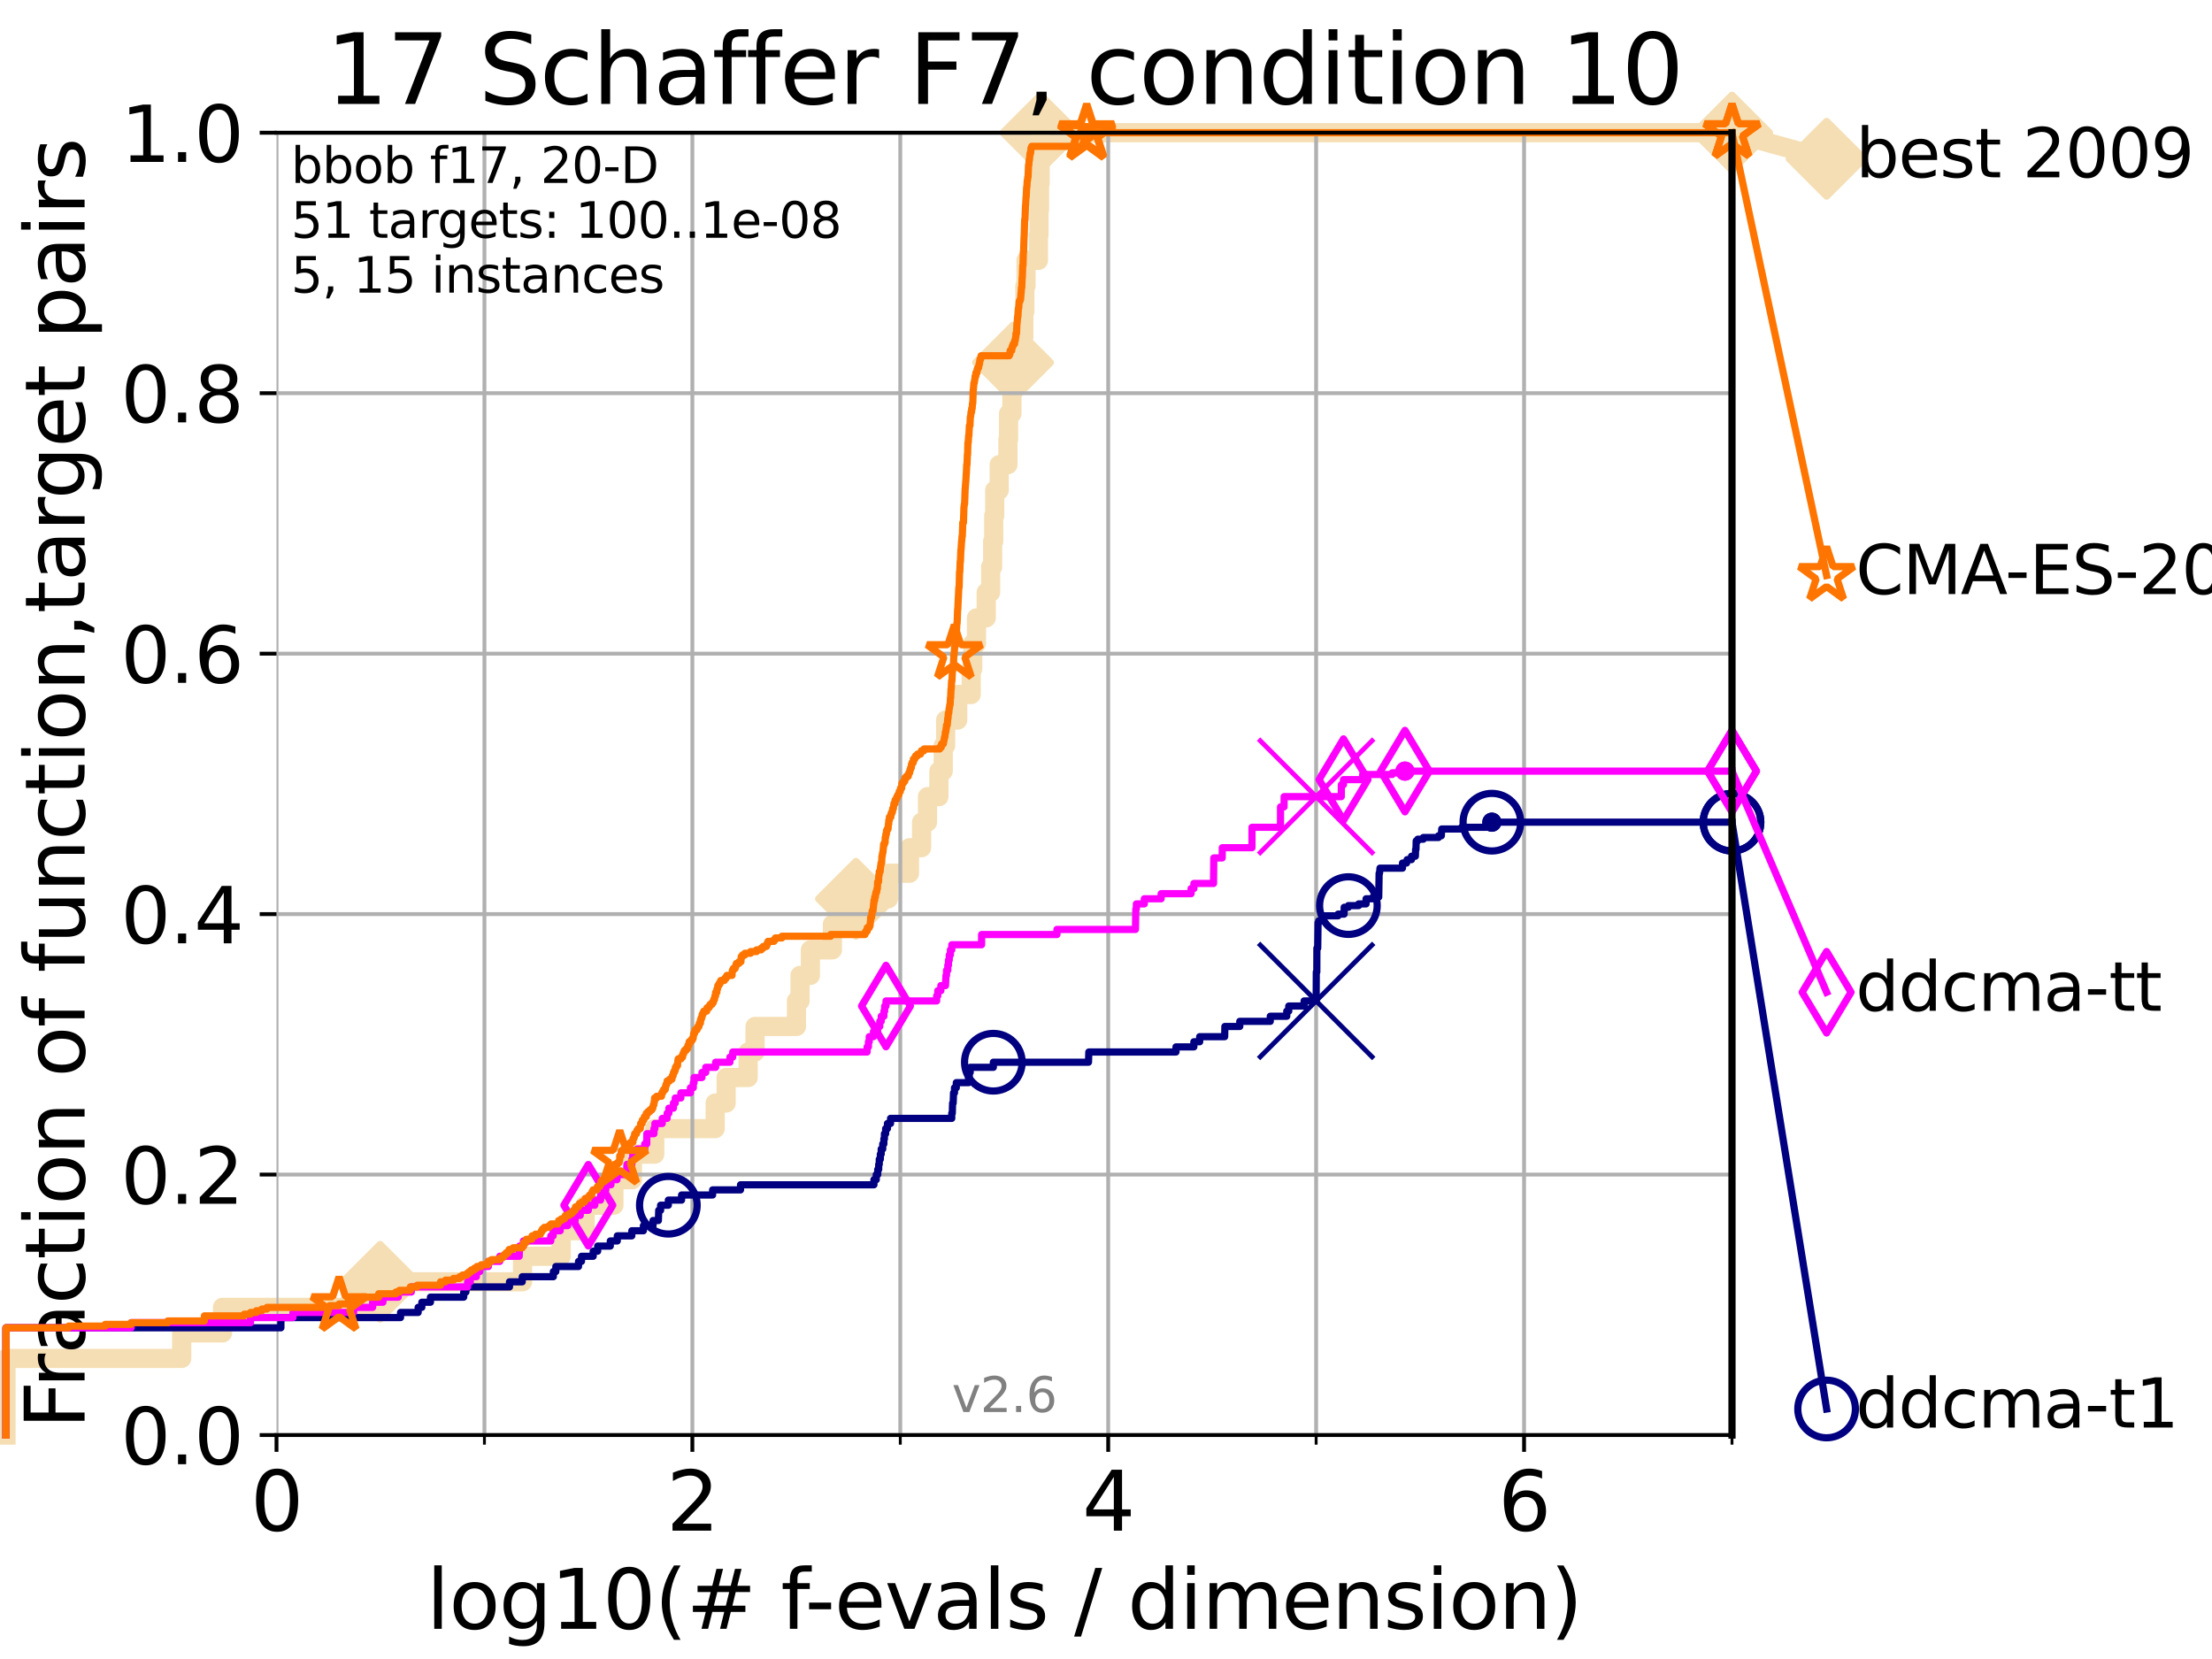 <?xml version="1.0" encoding="utf-8" standalone="no"?>
<!DOCTYPE svg PUBLIC "-//W3C//DTD SVG 1.1//EN"
  "http://www.w3.org/Graphics/SVG/1.1/DTD/svg11.dtd">
<svg xmlns:xlink="http://www.w3.org/1999/xlink" width="460.8pt" height="345.6pt" viewBox="0 0 460.8 345.6" xmlns="http://www.w3.org/2000/svg" version="1.1">
 <defs>
  <style type="text/css">*{stroke-linejoin: round; stroke-linecap: butt}</style>
 </defs>
 <g id="figure_1">
  <g id="patch_1">
   <path d="M 0 345.6 
L 460.8 345.6 
L 460.8 0 
L 0 0 
z
" style="fill: #ffffff"/>
  </g>
  <g id="axes_1">
   <g id="patch_2">
    <path d="M 57.6 298.944 
L 360.806 298.944 
L 360.806 27.648 
L 57.6 27.648 
z
" style="fill: #ffffff"/>
   </g>
   <g id="line2d_1">
    <path d="M 1.246 298.944 
L 1.246 282.985 
L 37.851 282.985 
L 37.851 277.666 
L 46.354 277.666 
L 46.354 272.346 
L 79.184 272.346 
L 79.184 267.027 
L 108.854 267.027 
L 108.854 261.707 
L 116.908 261.707 
L 116.908 256.388 
L 121.893 256.388 
L 121.893 251.068 
L 127.889 251.068 
L 127.889 245.749 
L 131.747 245.749 
L 131.747 240.429 
L 136.4 240.429 
L 136.4 235.11 
L 148.984 235.11 
L 148.984 229.79 
L 151.265 229.79 
L 151.265 224.471 
L 155.854 224.471 
L 155.854 219.151 
L 157.293 219.151 
L 157.293 213.832 
L 165.91 213.832 
L 165.91 208.512 
L 166.661 208.512 
L 166.661 203.192 
L 168.819 203.192 
L 168.819 197.873 
L 173.402 197.873 
L 173.402 192.553 
L 178.312 192.553 
L 178.312 187.234 
L 185.076 187.234 
L 185.076 181.914 
L 189.459 181.914 
L 189.459 176.595 
L 191.983 176.595 
L 191.983 171.275 
L 193.211 171.275 
L 193.211 165.956 
L 195.593 165.956 
L 195.593 160.636 
L 196.494 160.636 
L 196.494 155.317 
L 196.997 155.317 
L 196.997 149.997 
L 199.504 149.997 
L 199.504 144.678 
L 202.322 144.678 
L 202.322 139.358 
L 202.643 139.358 
L 202.643 134.039 
L 203.416 134.039 
L 203.416 128.719 
L 205.447 128.719 
L 205.447 123.4 
L 206.37 123.4 
L 206.37 118.08 
L 206.787 118.08 
L 206.787 112.76 
L 207.011 112.76 
L 207.011 107.441 
L 207.215 107.441 
L 207.215 102.121 
L 208.151 102.121 
L 208.151 96.802 
L 209.97 96.802 
L 209.97 91.482 
L 210.105 91.482 
L 210.105 86.163 
L 210.797 86.163 
L 210.797 80.843 
L 211.036 80.843 
L 211.036 75.524 
L 211.38 75.524 
L 211.38 70.204 
L 213.29 70.204 
L 213.29 64.885 
L 213.496 64.885 
L 213.496 59.565 
L 213.735 59.565 
L 213.735 54.246 
L 216.318 54.246 
L 216.318 48.926 
L 216.439 48.926 
L 216.439 43.607 
L 216.557 43.607 
L 216.557 38.287 
L 216.679 38.287 
L 216.679 32.968 
L 216.773 32.968 
L 216.773 27.648 
L 360.806 27.648 
" style="fill: none; stroke: #f5deb3; stroke-width: 4; stroke-linecap: square"/>
   </g>
   <g id="line2d_2">
    <defs>
     <path id="m7f911ab2eb" d="M -0 7.778 
L 7.778 0 
L 0 -7.778 
L -7.778 -0 
z
" style="stroke: #f5deb3; stroke-width: 1.5; stroke-linejoin: miter"/>
    </defs>
    <g>
     <use xlink:href="#m7f911ab2eb" x="79.184" y="267.027" style="fill: #f5deb3; stroke: #f5deb3; stroke-width: 1.5; stroke-linejoin: miter"/>
     <use xlink:href="#m7f911ab2eb" x="178.312" y="187.234" style="fill: #f5deb3; stroke: #f5deb3; stroke-width: 1.5; stroke-linejoin: miter"/>
     <use xlink:href="#m7f911ab2eb" x="211.036" y="75.524" style="fill: #f5deb3; stroke: #f5deb3; stroke-width: 1.5; stroke-linejoin: miter"/>
     <use xlink:href="#m7f911ab2eb" x="216.773" y="27.648" style="fill: #f5deb3; stroke: #f5deb3; stroke-width: 1.5; stroke-linejoin: miter"/>
     <use xlink:href="#m7f911ab2eb" x="216.773" y="27.648" style="fill: #f5deb3; stroke: #f5deb3; stroke-width: 1.5; stroke-linejoin: miter"/>
     <use xlink:href="#m7f911ab2eb" x="360.806" y="27.648" style="fill: #f5deb3; stroke: #f5deb3; stroke-width: 1.5; stroke-linejoin: miter"/>
    </g>
   </g>
   <g id="line2d_3">
    <path style="fill: none; stroke: #f5deb3; stroke-width: 4; stroke-linecap: square"/>
    <g/>
   </g>
   <g id="line2d_4">
    <path d="M 360.806 27.648 
L 380.515 33.074 
" style="fill: none; stroke: #f5deb3; stroke-width: 4; stroke-linecap: square"/>
    <g>
     <use xlink:href="#m7f911ab2eb" x="360.806" y="27.648" style="fill: #f5deb3; stroke: #f5deb3; stroke-width: 1.5; stroke-linejoin: miter"/>
     <use xlink:href="#m7f911ab2eb" x="380.515" y="33.074" style="fill: #f5deb3; stroke: #f5deb3; stroke-width: 1.5; stroke-linejoin: miter"/>
    </g>
   </g>
   <g id="matplotlib.axis_1">
    <g id="xtick_1">
     <g id="line2d_5">
      <path d="M 57.6 298.944 
L 57.6 27.648 
" clip-path="url(#p95a0870c04)" style="fill: none; stroke: #b0b0b0; stroke-width: 0.8; stroke-linecap: square"/>
     </g>
     <g id="line2d_6">
      <defs>
       <path id="ma32476ffbc" d="M 0 0 
L 0 3.5 
" style="stroke: #000000; stroke-width: 0.8"/>
      </defs>
      <g>
       <use xlink:href="#ma32476ffbc" x="57.6" y="298.944" style="stroke: #000000; stroke-width: 0.8"/>
      </g>
     </g>
     <g id="text_1">
      <!-- 0 -->
      <g transform="translate(52.192 318.861)scale(0.17 -0.17)">
       <defs>
        <path id="DejaVuSans-30" d="M 2034 4250 
Q 1547 4250 1301 3770 
Q 1056 3291 1056 2328 
Q 1056 1369 1301 889 
Q 1547 409 2034 409 
Q 2525 409 2770 889 
Q 3016 1369 3016 2328 
Q 3016 3291 2770 3770 
Q 2525 4250 2034 4250 
z
M 2034 4750 
Q 2819 4750 3233 4129 
Q 3647 3509 3647 2328 
Q 3647 1150 3233 529 
Q 2819 -91 2034 -91 
Q 1250 -91 836 529 
Q 422 1150 422 2328 
Q 422 3509 836 4129 
Q 1250 4750 2034 4750 
z
" transform="scale(0.016)"/>
       </defs>
       <use xlink:href="#DejaVuSans-30"/>
      </g>
     </g>
    </g>
    <g id="xtick_2">
     <g id="line2d_7">
      <path d="M 144.23 298.944 
L 144.23 27.648 
" clip-path="url(#p95a0870c04)" style="fill: none; stroke: #b0b0b0; stroke-width: 0.8; stroke-linecap: square"/>
     </g>
     <g id="line2d_8">
      <g>
       <use xlink:href="#ma32476ffbc" x="144.23" y="298.944" style="stroke: #000000; stroke-width: 0.8"/>
      </g>
     </g>
     <g id="text_2">
      <!-- 2 -->
      <g transform="translate(138.822 318.861)scale(0.17 -0.17)">
       <defs>
        <path id="DejaVuSans-32" d="M 1228 531 
L 3431 531 
L 3431 0 
L 469 0 
L 469 531 
Q 828 903 1448 1529 
Q 2069 2156 2228 2338 
Q 2531 2678 2651 2914 
Q 2772 3150 2772 3378 
Q 2772 3750 2511 3984 
Q 2250 4219 1831 4219 
Q 1534 4219 1204 4116 
Q 875 4013 500 3803 
L 500 4441 
Q 881 4594 1212 4672 
Q 1544 4750 1819 4750 
Q 2544 4750 2975 4387 
Q 3406 4025 3406 3419 
Q 3406 3131 3298 2873 
Q 3191 2616 2906 2266 
Q 2828 2175 2409 1742 
Q 1991 1309 1228 531 
z
" transform="scale(0.016)"/>
       </defs>
       <use xlink:href="#DejaVuSans-32"/>
      </g>
     </g>
    </g>
    <g id="xtick_3">
     <g id="line2d_9">
      <path d="M 230.861 298.944 
L 230.861 27.648 
" clip-path="url(#p95a0870c04)" style="fill: none; stroke: #b0b0b0; stroke-width: 0.8; stroke-linecap: square"/>
     </g>
     <g id="line2d_10">
      <g>
       <use xlink:href="#ma32476ffbc" x="230.861" y="298.944" style="stroke: #000000; stroke-width: 0.8"/>
      </g>
     </g>
     <g id="text_3">
      <!-- 4 -->
      <g transform="translate(225.453 318.861)scale(0.17 -0.17)">
       <defs>
        <path id="DejaVuSans-34" d="M 2419 4116 
L 825 1625 
L 2419 1625 
L 2419 4116 
z
M 2253 4666 
L 3047 4666 
L 3047 1625 
L 3713 1625 
L 3713 1100 
L 3047 1100 
L 3047 0 
L 2419 0 
L 2419 1100 
L 313 1100 
L 313 1709 
L 2253 4666 
z
" transform="scale(0.016)"/>
       </defs>
       <use xlink:href="#DejaVuSans-34"/>
      </g>
     </g>
    </g>
    <g id="xtick_4">
     <g id="line2d_11">
      <path d="M 317.491 298.944 
L 317.491 27.648 
" clip-path="url(#p95a0870c04)" style="fill: none; stroke: #b0b0b0; stroke-width: 0.8; stroke-linecap: square"/>
     </g>
     <g id="line2d_12">
      <g>
       <use xlink:href="#ma32476ffbc" x="317.491" y="298.944" style="stroke: #000000; stroke-width: 0.8"/>
      </g>
     </g>
     <g id="text_4">
      <!-- 6 -->
      <g transform="translate(312.083 318.861)scale(0.17 -0.17)">
       <defs>
        <path id="DejaVuSans-36" d="M 2113 2584 
Q 1688 2584 1439 2293 
Q 1191 2003 1191 1497 
Q 1191 994 1439 701 
Q 1688 409 2113 409 
Q 2538 409 2786 701 
Q 3034 994 3034 1497 
Q 3034 2003 2786 2293 
Q 2538 2584 2113 2584 
z
M 3366 4563 
L 3366 3988 
Q 3128 4100 2886 4159 
Q 2644 4219 2406 4219 
Q 1781 4219 1451 3797 
Q 1122 3375 1075 2522 
Q 1259 2794 1537 2939 
Q 1816 3084 2150 3084 
Q 2853 3084 3261 2657 
Q 3669 2231 3669 1497 
Q 3669 778 3244 343 
Q 2819 -91 2113 -91 
Q 1303 -91 875 529 
Q 447 1150 447 2328 
Q 447 3434 972 4092 
Q 1497 4750 2381 4750 
Q 2619 4750 2861 4703 
Q 3103 4656 3366 4563 
z
" transform="scale(0.016)"/>
       </defs>
       <use xlink:href="#DejaVuSans-36"/>
      </g>
     </g>
    </g>
    <g id="xtick_5">
     <g id="line2d_13">
      <path d="M 100.915 298.944 
L 100.915 27.648 
" clip-path="url(#p95a0870c04)" style="fill: none; stroke: #b0b0b0; stroke-width: 0.8; stroke-linecap: square"/>
     </g>
     <g id="line2d_14">
      <defs>
       <path id="m01bb6da801" d="M 0 0 
L 0 2 
" style="stroke: #000000; stroke-width: 0.6"/>
      </defs>
      <g>
       <use xlink:href="#m01bb6da801" x="100.915" y="298.944" style="stroke: #000000; stroke-width: 0.6"/>
      </g>
     </g>
    </g>
    <g id="xtick_6">
     <g id="line2d_15">
      <path d="M 187.546 298.944 
L 187.546 27.648 
" clip-path="url(#p95a0870c04)" style="fill: none; stroke: #b0b0b0; stroke-width: 0.8; stroke-linecap: square"/>
     </g>
     <g id="line2d_16">
      <g>
       <use xlink:href="#m01bb6da801" x="187.546" y="298.944" style="stroke: #000000; stroke-width: 0.6"/>
      </g>
     </g>
    </g>
    <g id="xtick_7">
     <g id="line2d_17">
      <path d="M 274.176 298.944 
L 274.176 27.648 
" clip-path="url(#p95a0870c04)" style="fill: none; stroke: #b0b0b0; stroke-width: 0.8; stroke-linecap: square"/>
     </g>
     <g id="line2d_18">
      <g>
       <use xlink:href="#m01bb6da801" x="274.176" y="298.944" style="stroke: #000000; stroke-width: 0.6"/>
      </g>
     </g>
    </g>
    <g id="xtick_8">
     <g id="line2d_19">
      <path d="M 360.806 298.944 
L 360.806 27.648 
" clip-path="url(#p95a0870c04)" style="fill: none; stroke: #b0b0b0; stroke-width: 0.8; stroke-linecap: square"/>
     </g>
     <g id="line2d_20">
      <g>
       <use xlink:href="#m01bb6da801" x="360.806" y="298.944" style="stroke: #000000; stroke-width: 0.6"/>
      </g>
     </g>
    </g>
    <g id="text_5">
     <!-- log10(# f-evals / dimension) -->
     <g transform="translate(88.823 339.314)scale(0.17 -0.17)">
      <defs>
       <path id="DejaVuSans-6c" d="M 603 4863 
L 1178 4863 
L 1178 0 
L 603 0 
L 603 4863 
z
" transform="scale(0.016)"/>
       <path id="DejaVuSans-6f" d="M 1959 3097 
Q 1497 3097 1228 2736 
Q 959 2375 959 1747 
Q 959 1119 1226 758 
Q 1494 397 1959 397 
Q 2419 397 2687 759 
Q 2956 1122 2956 1747 
Q 2956 2369 2687 2733 
Q 2419 3097 1959 3097 
z
M 1959 3584 
Q 2709 3584 3137 3096 
Q 3566 2609 3566 1747 
Q 3566 888 3137 398 
Q 2709 -91 1959 -91 
Q 1206 -91 779 398 
Q 353 888 353 1747 
Q 353 2609 779 3096 
Q 1206 3584 1959 3584 
z
" transform="scale(0.016)"/>
       <path id="DejaVuSans-67" d="M 2906 1791 
Q 2906 2416 2648 2759 
Q 2391 3103 1925 3103 
Q 1463 3103 1205 2759 
Q 947 2416 947 1791 
Q 947 1169 1205 825 
Q 1463 481 1925 481 
Q 2391 481 2648 825 
Q 2906 1169 2906 1791 
z
M 3481 434 
Q 3481 -459 3084 -895 
Q 2688 -1331 1869 -1331 
Q 1566 -1331 1297 -1286 
Q 1028 -1241 775 -1147 
L 775 -588 
Q 1028 -725 1275 -790 
Q 1522 -856 1778 -856 
Q 2344 -856 2625 -561 
Q 2906 -266 2906 331 
L 2906 616 
Q 2728 306 2450 153 
Q 2172 0 1784 0 
Q 1141 0 747 490 
Q 353 981 353 1791 
Q 353 2603 747 3093 
Q 1141 3584 1784 3584 
Q 2172 3584 2450 3431 
Q 2728 3278 2906 2969 
L 2906 3500 
L 3481 3500 
L 3481 434 
z
" transform="scale(0.016)"/>
       <path id="DejaVuSans-31" d="M 794 531 
L 1825 531 
L 1825 4091 
L 703 3866 
L 703 4441 
L 1819 4666 
L 2450 4666 
L 2450 531 
L 3481 531 
L 3481 0 
L 794 0 
L 794 531 
z
" transform="scale(0.016)"/>
       <path id="DejaVuSans-28" d="M 1984 4856 
Q 1566 4138 1362 3434 
Q 1159 2731 1159 2009 
Q 1159 1288 1364 580 
Q 1569 -128 1984 -844 
L 1484 -844 
Q 1016 -109 783 600 
Q 550 1309 550 2009 
Q 550 2706 781 3412 
Q 1013 4119 1484 4856 
L 1984 4856 
z
" transform="scale(0.016)"/>
       <path id="DejaVuSans-23" d="M 3272 2816 
L 2363 2816 
L 2100 1772 
L 3016 1772 
L 3272 2816 
z
M 2803 4594 
L 2478 3297 
L 3391 3297 
L 3719 4594 
L 4219 4594 
L 3897 3297 
L 4872 3297 
L 4872 2816 
L 3775 2816 
L 3519 1772 
L 4513 1772 
L 4513 1294 
L 3397 1294 
L 3072 0 
L 2572 0 
L 2894 1294 
L 1978 1294 
L 1656 0 
L 1153 0 
L 1478 1294 
L 494 1294 
L 494 1772 
L 1594 1772 
L 1856 2816 
L 850 2816 
L 850 3297 
L 1978 3297 
L 2297 4594 
L 2803 4594 
z
" transform="scale(0.016)"/>
       <path id="DejaVuSans-20" transform="scale(0.016)"/>
       <path id="DejaVuSans-66" d="M 2375 4863 
L 2375 4384 
L 1825 4384 
Q 1516 4384 1395 4259 
Q 1275 4134 1275 3809 
L 1275 3500 
L 2222 3500 
L 2222 3053 
L 1275 3053 
L 1275 0 
L 697 0 
L 697 3053 
L 147 3053 
L 147 3500 
L 697 3500 
L 697 3744 
Q 697 4328 969 4595 
Q 1241 4863 1831 4863 
L 2375 4863 
z
" transform="scale(0.016)"/>
       <path id="DejaVuSans-2d" d="M 313 2009 
L 1997 2009 
L 1997 1497 
L 313 1497 
L 313 2009 
z
" transform="scale(0.016)"/>
       <path id="DejaVuSans-65" d="M 3597 1894 
L 3597 1613 
L 953 1613 
Q 991 1019 1311 708 
Q 1631 397 2203 397 
Q 2534 397 2845 478 
Q 3156 559 3463 722 
L 3463 178 
Q 3153 47 2828 -22 
Q 2503 -91 2169 -91 
Q 1331 -91 842 396 
Q 353 884 353 1716 
Q 353 2575 817 3079 
Q 1281 3584 2069 3584 
Q 2775 3584 3186 3129 
Q 3597 2675 3597 1894 
z
M 3022 2063 
Q 3016 2534 2758 2815 
Q 2500 3097 2075 3097 
Q 1594 3097 1305 2825 
Q 1016 2553 972 2059 
L 3022 2063 
z
" transform="scale(0.016)"/>
       <path id="DejaVuSans-76" d="M 191 3500 
L 800 3500 
L 1894 563 
L 2988 3500 
L 3597 3500 
L 2284 0 
L 1503 0 
L 191 3500 
z
" transform="scale(0.016)"/>
       <path id="DejaVuSans-61" d="M 2194 1759 
Q 1497 1759 1228 1600 
Q 959 1441 959 1056 
Q 959 750 1161 570 
Q 1363 391 1709 391 
Q 2188 391 2477 730 
Q 2766 1069 2766 1631 
L 2766 1759 
L 2194 1759 
z
M 3341 1997 
L 3341 0 
L 2766 0 
L 2766 531 
Q 2569 213 2275 61 
Q 1981 -91 1556 -91 
Q 1019 -91 701 211 
Q 384 513 384 1019 
Q 384 1609 779 1909 
Q 1175 2209 1959 2209 
L 2766 2209 
L 2766 2266 
Q 2766 2663 2505 2880 
Q 2244 3097 1772 3097 
Q 1472 3097 1187 3025 
Q 903 2953 641 2809 
L 641 3341 
Q 956 3463 1253 3523 
Q 1550 3584 1831 3584 
Q 2591 3584 2966 3190 
Q 3341 2797 3341 1997 
z
" transform="scale(0.016)"/>
       <path id="DejaVuSans-73" d="M 2834 3397 
L 2834 2853 
Q 2591 2978 2328 3040 
Q 2066 3103 1784 3103 
Q 1356 3103 1142 2972 
Q 928 2841 928 2578 
Q 928 2378 1081 2264 
Q 1234 2150 1697 2047 
L 1894 2003 
Q 2506 1872 2764 1633 
Q 3022 1394 3022 966 
Q 3022 478 2636 193 
Q 2250 -91 1575 -91 
Q 1294 -91 989 -36 
Q 684 19 347 128 
L 347 722 
Q 666 556 975 473 
Q 1284 391 1588 391 
Q 1994 391 2212 530 
Q 2431 669 2431 922 
Q 2431 1156 2273 1281 
Q 2116 1406 1581 1522 
L 1381 1569 
Q 847 1681 609 1914 
Q 372 2147 372 2553 
Q 372 3047 722 3315 
Q 1072 3584 1716 3584 
Q 2034 3584 2315 3537 
Q 2597 3491 2834 3397 
z
" transform="scale(0.016)"/>
       <path id="DejaVuSans-2f" d="M 1625 4666 
L 2156 4666 
L 531 -594 
L 0 -594 
L 1625 4666 
z
" transform="scale(0.016)"/>
       <path id="DejaVuSans-64" d="M 2906 2969 
L 2906 4863 
L 3481 4863 
L 3481 0 
L 2906 0 
L 2906 525 
Q 2725 213 2448 61 
Q 2172 -91 1784 -91 
Q 1150 -91 751 415 
Q 353 922 353 1747 
Q 353 2572 751 3078 
Q 1150 3584 1784 3584 
Q 2172 3584 2448 3432 
Q 2725 3281 2906 2969 
z
M 947 1747 
Q 947 1113 1208 752 
Q 1469 391 1925 391 
Q 2381 391 2643 752 
Q 2906 1113 2906 1747 
Q 2906 2381 2643 2742 
Q 2381 3103 1925 3103 
Q 1469 3103 1208 2742 
Q 947 2381 947 1747 
z
" transform="scale(0.016)"/>
       <path id="DejaVuSans-69" d="M 603 3500 
L 1178 3500 
L 1178 0 
L 603 0 
L 603 3500 
z
M 603 4863 
L 1178 4863 
L 1178 4134 
L 603 4134 
L 603 4863 
z
" transform="scale(0.016)"/>
       <path id="DejaVuSans-6d" d="M 3328 2828 
Q 3544 3216 3844 3400 
Q 4144 3584 4550 3584 
Q 5097 3584 5394 3201 
Q 5691 2819 5691 2113 
L 5691 0 
L 5113 0 
L 5113 2094 
Q 5113 2597 4934 2840 
Q 4756 3084 4391 3084 
Q 3944 3084 3684 2787 
Q 3425 2491 3425 1978 
L 3425 0 
L 2847 0 
L 2847 2094 
Q 2847 2600 2669 2842 
Q 2491 3084 2119 3084 
Q 1678 3084 1418 2786 
Q 1159 2488 1159 1978 
L 1159 0 
L 581 0 
L 581 3500 
L 1159 3500 
L 1159 2956 
Q 1356 3278 1631 3431 
Q 1906 3584 2284 3584 
Q 2666 3584 2933 3390 
Q 3200 3197 3328 2828 
z
" transform="scale(0.016)"/>
       <path id="DejaVuSans-6e" d="M 3513 2113 
L 3513 0 
L 2938 0 
L 2938 2094 
Q 2938 2591 2744 2837 
Q 2550 3084 2163 3084 
Q 1697 3084 1428 2787 
Q 1159 2491 1159 1978 
L 1159 0 
L 581 0 
L 581 3500 
L 1159 3500 
L 1159 2956 
Q 1366 3272 1645 3428 
Q 1925 3584 2291 3584 
Q 2894 3584 3203 3211 
Q 3513 2838 3513 2113 
z
" transform="scale(0.016)"/>
       <path id="DejaVuSans-29" d="M 513 4856 
L 1013 4856 
Q 1481 4119 1714 3412 
Q 1947 2706 1947 2009 
Q 1947 1309 1714 600 
Q 1481 -109 1013 -844 
L 513 -844 
Q 928 -128 1133 580 
Q 1338 1288 1338 2009 
Q 1338 2731 1133 3434 
Q 928 4138 513 4856 
z
" transform="scale(0.016)"/>
      </defs>
      <use xlink:href="#DejaVuSans-6c"/>
      <use xlink:href="#DejaVuSans-6f" x="27.783"/>
      <use xlink:href="#DejaVuSans-67" x="88.965"/>
      <use xlink:href="#DejaVuSans-31" x="152.441"/>
      <use xlink:href="#DejaVuSans-30" x="216.064"/>
      <use xlink:href="#DejaVuSans-28" x="279.688"/>
      <use xlink:href="#DejaVuSans-23" x="318.701"/>
      <use xlink:href="#DejaVuSans-20" x="402.49"/>
      <use xlink:href="#DejaVuSans-66" x="434.277"/>
      <use xlink:href="#DejaVuSans-2d" x="463.982"/>
      <use xlink:href="#DejaVuSans-65" x="500.066"/>
      <use xlink:href="#DejaVuSans-76" x="561.59"/>
      <use xlink:href="#DejaVuSans-61" x="620.77"/>
      <use xlink:href="#DejaVuSans-6c" x="682.049"/>
      <use xlink:href="#DejaVuSans-73" x="709.832"/>
      <use xlink:href="#DejaVuSans-20" x="761.932"/>
      <use xlink:href="#DejaVuSans-2f" x="793.719"/>
      <use xlink:href="#DejaVuSans-20" x="827.41"/>
      <use xlink:href="#DejaVuSans-64" x="859.197"/>
      <use xlink:href="#DejaVuSans-69" x="922.674"/>
      <use xlink:href="#DejaVuSans-6d" x="950.457"/>
      <use xlink:href="#DejaVuSans-65" x="1047.869"/>
      <use xlink:href="#DejaVuSans-6e" x="1109.393"/>
      <use xlink:href="#DejaVuSans-73" x="1172.771"/>
      <use xlink:href="#DejaVuSans-69" x="1224.871"/>
      <use xlink:href="#DejaVuSans-6f" x="1252.654"/>
      <use xlink:href="#DejaVuSans-6e" x="1313.836"/>
      <use xlink:href="#DejaVuSans-29" x="1377.215"/>
     </g>
    </g>
   </g>
   <g id="matplotlib.axis_2">
    <g id="ytick_1">
     <g id="line2d_21">
      <path d="M 57.6 298.944 
L 360.806 298.944 
" clip-path="url(#p95a0870c04)" style="fill: none; stroke: #b0b0b0; stroke-width: 0.8; stroke-linecap: square"/>
     </g>
     <g id="line2d_22">
      <defs>
       <path id="m5660136464" d="M 0 0 
L -3.5 0 
" style="stroke: #000000; stroke-width: 0.8"/>
      </defs>
      <g>
       <use xlink:href="#m5660136464" x="57.6" y="298.944" style="stroke: #000000; stroke-width: 0.8"/>
      </g>
     </g>
     <g id="text_6">
      <!-- 0.0 -->
      <g transform="translate(25.155 305.023)scale(0.16 -0.16)">
       <defs>
        <path id="DejaVuSans-2e" d="M 684 794 
L 1344 794 
L 1344 0 
L 684 0 
L 684 794 
z
" transform="scale(0.016)"/>
       </defs>
       <use xlink:href="#DejaVuSans-30"/>
       <use xlink:href="#DejaVuSans-2e" x="63.623"/>
       <use xlink:href="#DejaVuSans-30" x="95.41"/>
      </g>
     </g>
    </g>
    <g id="ytick_2">
     <g id="line2d_23">
      <path d="M 57.6 244.685 
L 360.806 244.685 
" clip-path="url(#p95a0870c04)" style="fill: none; stroke: #b0b0b0; stroke-width: 0.8; stroke-linecap: square"/>
     </g>
     <g id="line2d_24">
      <g>
       <use xlink:href="#m5660136464" x="57.6" y="244.685" style="stroke: #000000; stroke-width: 0.8"/>
      </g>
     </g>
     <g id="text_7">
      <!-- 0.2 -->
      <g transform="translate(25.155 250.764)scale(0.16 -0.16)">
       <use xlink:href="#DejaVuSans-30"/>
       <use xlink:href="#DejaVuSans-2e" x="63.623"/>
       <use xlink:href="#DejaVuSans-32" x="95.41"/>
      </g>
     </g>
    </g>
    <g id="ytick_3">
     <g id="line2d_25">
      <path d="M 57.6 190.426 
L 360.806 190.426 
" clip-path="url(#p95a0870c04)" style="fill: none; stroke: #b0b0b0; stroke-width: 0.8; stroke-linecap: square"/>
     </g>
     <g id="line2d_26">
      <g>
       <use xlink:href="#m5660136464" x="57.6" y="190.426" style="stroke: #000000; stroke-width: 0.8"/>
      </g>
     </g>
     <g id="text_8">
      <!-- 0.4 -->
      <g transform="translate(25.155 196.504)scale(0.16 -0.16)">
       <use xlink:href="#DejaVuSans-30"/>
       <use xlink:href="#DejaVuSans-2e" x="63.623"/>
       <use xlink:href="#DejaVuSans-34" x="95.41"/>
      </g>
     </g>
    </g>
    <g id="ytick_4">
     <g id="line2d_27">
      <path d="M 57.6 136.166 
L 360.806 136.166 
" clip-path="url(#p95a0870c04)" style="fill: none; stroke: #b0b0b0; stroke-width: 0.8; stroke-linecap: square"/>
     </g>
     <g id="line2d_28">
      <g>
       <use xlink:href="#m5660136464" x="57.6" y="136.166" style="stroke: #000000; stroke-width: 0.8"/>
      </g>
     </g>
     <g id="text_9">
      <!-- 0.6 -->
      <g transform="translate(25.155 142.245)scale(0.16 -0.16)">
       <use xlink:href="#DejaVuSans-30"/>
       <use xlink:href="#DejaVuSans-2e" x="63.623"/>
       <use xlink:href="#DejaVuSans-36" x="95.41"/>
      </g>
     </g>
    </g>
    <g id="ytick_5">
     <g id="line2d_29">
      <path d="M 57.6 81.907 
L 360.806 81.907 
" clip-path="url(#p95a0870c04)" style="fill: none; stroke: #b0b0b0; stroke-width: 0.8; stroke-linecap: square"/>
     </g>
     <g id="line2d_30">
      <g>
       <use xlink:href="#m5660136464" x="57.6" y="81.907" style="stroke: #000000; stroke-width: 0.8"/>
      </g>
     </g>
     <g id="text_10">
      <!-- 0.8 -->
      <g transform="translate(25.155 87.986)scale(0.16 -0.16)">
       <defs>
        <path id="DejaVuSans-38" d="M 2034 2216 
Q 1584 2216 1326 1975 
Q 1069 1734 1069 1313 
Q 1069 891 1326 650 
Q 1584 409 2034 409 
Q 2484 409 2743 651 
Q 3003 894 3003 1313 
Q 3003 1734 2745 1975 
Q 2488 2216 2034 2216 
z
M 1403 2484 
Q 997 2584 770 2862 
Q 544 3141 544 3541 
Q 544 4100 942 4425 
Q 1341 4750 2034 4750 
Q 2731 4750 3128 4425 
Q 3525 4100 3525 3541 
Q 3525 3141 3298 2862 
Q 3072 2584 2669 2484 
Q 3125 2378 3379 2068 
Q 3634 1759 3634 1313 
Q 3634 634 3220 271 
Q 2806 -91 2034 -91 
Q 1263 -91 848 271 
Q 434 634 434 1313 
Q 434 1759 690 2068 
Q 947 2378 1403 2484 
z
M 1172 3481 
Q 1172 3119 1398 2916 
Q 1625 2713 2034 2713 
Q 2441 2713 2670 2916 
Q 2900 3119 2900 3481 
Q 2900 3844 2670 4047 
Q 2441 4250 2034 4250 
Q 1625 4250 1398 4047 
Q 1172 3844 1172 3481 
z
" transform="scale(0.016)"/>
       </defs>
       <use xlink:href="#DejaVuSans-30"/>
       <use xlink:href="#DejaVuSans-2e" x="63.623"/>
       <use xlink:href="#DejaVuSans-38" x="95.41"/>
      </g>
     </g>
    </g>
    <g id="ytick_6">
     <g id="line2d_31">
      <path d="M 57.6 27.648 
L 360.806 27.648 
" clip-path="url(#p95a0870c04)" style="fill: none; stroke: #b0b0b0; stroke-width: 0.8; stroke-linecap: square"/>
     </g>
     <g id="line2d_32">
      <g>
       <use xlink:href="#m5660136464" x="57.6" y="27.648" style="stroke: #000000; stroke-width: 0.8"/>
      </g>
     </g>
     <g id="text_11">
      <!-- 1.0 -->
      <g transform="translate(25.155 33.727)scale(0.16 -0.16)">
       <use xlink:href="#DejaVuSans-31"/>
       <use xlink:href="#DejaVuSans-2e" x="63.623"/>
       <use xlink:href="#DejaVuSans-30" x="95.41"/>
      </g>
     </g>
    </g>
    <g id="text_12">
     <!-- Fraction of function,target pairs -->
     <g transform="translate(17.62 297.681)rotate(-90)scale(0.17 -0.17)">
      <defs>
       <path id="DejaVuSans-46" d="M 628 4666 
L 3309 4666 
L 3309 4134 
L 1259 4134 
L 1259 2759 
L 3109 2759 
L 3109 2228 
L 1259 2228 
L 1259 0 
L 628 0 
L 628 4666 
z
" transform="scale(0.016)"/>
       <path id="DejaVuSans-72" d="M 2631 2963 
Q 2534 3019 2420 3045 
Q 2306 3072 2169 3072 
Q 1681 3072 1420 2755 
Q 1159 2438 1159 1844 
L 1159 0 
L 581 0 
L 581 3500 
L 1159 3500 
L 1159 2956 
Q 1341 3275 1631 3429 
Q 1922 3584 2338 3584 
Q 2397 3584 2469 3576 
Q 2541 3569 2628 3553 
L 2631 2963 
z
" transform="scale(0.016)"/>
       <path id="DejaVuSans-63" d="M 3122 3366 
L 3122 2828 
Q 2878 2963 2633 3030 
Q 2388 3097 2138 3097 
Q 1578 3097 1268 2742 
Q 959 2388 959 1747 
Q 959 1106 1268 751 
Q 1578 397 2138 397 
Q 2388 397 2633 464 
Q 2878 531 3122 666 
L 3122 134 
Q 2881 22 2623 -34 
Q 2366 -91 2075 -91 
Q 1284 -91 818 406 
Q 353 903 353 1747 
Q 353 2603 823 3093 
Q 1294 3584 2113 3584 
Q 2378 3584 2631 3529 
Q 2884 3475 3122 3366 
z
" transform="scale(0.016)"/>
       <path id="DejaVuSans-74" d="M 1172 4494 
L 1172 3500 
L 2356 3500 
L 2356 3053 
L 1172 3053 
L 1172 1153 
Q 1172 725 1289 603 
Q 1406 481 1766 481 
L 2356 481 
L 2356 0 
L 1766 0 
Q 1100 0 847 248 
Q 594 497 594 1153 
L 594 3053 
L 172 3053 
L 172 3500 
L 594 3500 
L 594 4494 
L 1172 4494 
z
" transform="scale(0.016)"/>
       <path id="DejaVuSans-75" d="M 544 1381 
L 544 3500 
L 1119 3500 
L 1119 1403 
Q 1119 906 1312 657 
Q 1506 409 1894 409 
Q 2359 409 2629 706 
Q 2900 1003 2900 1516 
L 2900 3500 
L 3475 3500 
L 3475 0 
L 2900 0 
L 2900 538 
Q 2691 219 2414 64 
Q 2138 -91 1772 -91 
Q 1169 -91 856 284 
Q 544 659 544 1381 
z
M 1991 3584 
L 1991 3584 
z
" transform="scale(0.016)"/>
       <path id="DejaVuSans-2c" d="M 750 794 
L 1409 794 
L 1409 256 
L 897 -744 
L 494 -744 
L 750 256 
L 750 794 
z
" transform="scale(0.016)"/>
       <path id="DejaVuSans-70" d="M 1159 525 
L 1159 -1331 
L 581 -1331 
L 581 3500 
L 1159 3500 
L 1159 2969 
Q 1341 3281 1617 3432 
Q 1894 3584 2278 3584 
Q 2916 3584 3314 3078 
Q 3713 2572 3713 1747 
Q 3713 922 3314 415 
Q 2916 -91 2278 -91 
Q 1894 -91 1617 61 
Q 1341 213 1159 525 
z
M 3116 1747 
Q 3116 2381 2855 2742 
Q 2594 3103 2138 3103 
Q 1681 3103 1420 2742 
Q 1159 2381 1159 1747 
Q 1159 1113 1420 752 
Q 1681 391 2138 391 
Q 2594 391 2855 752 
Q 3116 1113 3116 1747 
z
" transform="scale(0.016)"/>
      </defs>
      <use xlink:href="#DejaVuSans-46"/>
      <use xlink:href="#DejaVuSans-72" x="50.27"/>
      <use xlink:href="#DejaVuSans-61" x="91.383"/>
      <use xlink:href="#DejaVuSans-63" x="152.662"/>
      <use xlink:href="#DejaVuSans-74" x="207.643"/>
      <use xlink:href="#DejaVuSans-69" x="246.852"/>
      <use xlink:href="#DejaVuSans-6f" x="274.635"/>
      <use xlink:href="#DejaVuSans-6e" x="335.816"/>
      <use xlink:href="#DejaVuSans-20" x="399.195"/>
      <use xlink:href="#DejaVuSans-6f" x="430.982"/>
      <use xlink:href="#DejaVuSans-66" x="492.164"/>
      <use xlink:href="#DejaVuSans-20" x="527.369"/>
      <use xlink:href="#DejaVuSans-66" x="559.156"/>
      <use xlink:href="#DejaVuSans-75" x="594.361"/>
      <use xlink:href="#DejaVuSans-6e" x="657.74"/>
      <use xlink:href="#DejaVuSans-63" x="721.119"/>
      <use xlink:href="#DejaVuSans-74" x="776.1"/>
      <use xlink:href="#DejaVuSans-69" x="815.309"/>
      <use xlink:href="#DejaVuSans-6f" x="843.092"/>
      <use xlink:href="#DejaVuSans-6e" x="904.273"/>
      <use xlink:href="#DejaVuSans-2c" x="967.652"/>
      <use xlink:href="#DejaVuSans-74" x="999.439"/>
      <use xlink:href="#DejaVuSans-61" x="1038.648"/>
      <use xlink:href="#DejaVuSans-72" x="1099.928"/>
      <use xlink:href="#DejaVuSans-67" x="1139.291"/>
      <use xlink:href="#DejaVuSans-65" x="1202.768"/>
      <use xlink:href="#DejaVuSans-74" x="1264.291"/>
      <use xlink:href="#DejaVuSans-20" x="1303.5"/>
      <use xlink:href="#DejaVuSans-70" x="1335.287"/>
      <use xlink:href="#DejaVuSans-61" x="1398.764"/>
      <use xlink:href="#DejaVuSans-69" x="1460.043"/>
      <use xlink:href="#DejaVuSans-72" x="1487.826"/>
      <use xlink:href="#DejaVuSans-73" x="1528.939"/>
     </g>
    </g>
   </g>
   <g id="line2d_33">
    <defs>
     <path id="m8755e5d6ef" d="M 0 1.5 
C 0.398 1.5 0.779 1.342 1.061 1.061 
C 1.342 0.779 1.5 0.398 1.5 0 
C 1.5 -0.398 1.342 -0.779 1.061 -1.061 
C 0.779 -1.342 0.398 -1.5 0 -1.5 
C -0.398 -1.5 -0.779 -1.342 -1.061 -1.061 
C -1.342 -0.779 -1.5 -0.398 -1.5 0 
C -1.5 0.398 -1.342 0.779 -1.061 1.061 
C -0.779 1.342 -0.398 1.5 0 1.5 
z
" style="stroke: #f5deb3"/>
    </defs>
    <g>
     <use xlink:href="#m8755e5d6ef" x="216.773" y="27.648" style="fill: #f5deb3; stroke: #f5deb3"/>
     <use xlink:href="#m8755e5d6ef" x="216.773" y="27.648" style="fill: #f5deb3; stroke: #f5deb3"/>
    </g>
   </g>
   <g id="line2d_34">
    <defs>
     <path id="m34563434de" d="M 0 1.5 
C 0.398 1.5 0.779 1.342 1.061 1.061 
C 1.342 0.779 1.5 0.398 1.5 0 
C 1.5 -0.398 1.342 -0.779 1.061 -1.061 
C 0.779 -1.342 0.398 -1.5 0 -1.5 
C -0.398 -1.5 -0.779 -1.342 -1.061 -1.061 
C -1.342 -0.779 -1.5 -0.398 -1.5 0 
C -1.5 0.398 -1.342 0.779 -1.061 1.061 
C -0.779 1.342 -0.398 1.5 0 1.5 
z
" style="stroke: #000080"/>
    </defs>
    <g>
     <use xlink:href="#m34563434de" x="310.784" y="171.275" style="fill: #000080; stroke: #000080"/>
     <use xlink:href="#m34563434de" x="310.784" y="171.275" style="fill: #000080; stroke: #000080"/>
    </g>
   </g>
   <g id="line2d_35">
    <path d="M 1.246 298.944 
L 1.246 276.602 
L 58.518 276.602 
L 58.518 274.474 
L 83.442 274.474 
L 83.442 273.41 
L 87.108 273.41 
L 87.108 272.346 
L 87.876 272.346 
L 87.876 271.282 
L 89.669 271.282 
L 89.669 270.219 
L 96.6 270.219 
L 96.6 269.155 
L 97.067 269.155 
L 97.067 268.091 
L 106.138 268.091 
L 106.138 267.027 
L 108.792 267.027 
L 108.792 265.963 
L 115.271 265.963 
L 115.271 264.899 
L 115.79 264.899 
L 115.79 263.835 
L 120.518 263.835 
L 120.518 262.771 
L 121.138 262.771 
L 121.138 261.707 
L 123.573 261.707 
L 123.573 260.643 
L 124.508 260.643 
L 124.508 259.579 
L 127.134 259.579 
L 127.134 258.516 
L 128.593 258.516 
L 128.593 257.452 
L 131.619 257.452 
L 131.619 256.388 
L 134.032 256.388 
L 134.032 255.324 
L 136.04 255.324 
L 136.04 254.26 
L 137.154 254.26 
L 137.223 252.132 
L 137.615 252.132 
L 137.615 251.068 
L 139.228 251.068 
L 139.228 250.004 
L 141.985 250.004 
L 141.985 248.94 
L 148.451 248.94 
L 148.451 247.877 
L 154.262 247.877 
L 154.262 246.813 
L 182.057 246.813 
L 182.057 245.749 
L 182.537 245.749 
L 182.537 244.685 
L 182.849 244.685 
L 182.849 243.621 
L 183.048 243.621 
L 183.048 242.557 
L 183.167 242.557 
L 183.167 241.493 
L 183.391 241.493 
L 183.391 240.429 
L 183.569 240.429 
L 183.569 239.365 
L 183.887 239.365 
L 183.887 238.301 
L 184.122 238.301 
L 184.122 237.237 
L 184.244 237.237 
L 184.244 236.174 
L 184.496 236.174 
L 184.496 235.11 
L 184.871 235.11 
L 184.871 234.046 
L 185.517 234.046 
L 185.517 232.982 
L 198.264 232.982 
L 198.264 231.918 
L 198.38 231.918 
L 198.441 229.79 
L 198.563 229.79 
L 198.637 227.662 
L 198.837 227.662 
L 198.837 226.598 
L 199.216 226.598 
L 199.216 225.534 
L 201.772 225.534 
L 201.772 224.471 
L 201.916 224.471 
L 201.916 223.407 
L 202.11 223.407 
L 202.11 222.343 
L 206.93 222.343 
L 206.93 221.279 
L 226.755 221.279 
L 226.822 219.151 
L 244.98 219.151 
L 244.98 218.087 
L 248.703 218.087 
L 248.703 217.023 
L 249.915 217.023 
L 249.915 215.959 
L 255.123 215.959 
L 255.164 213.832 
L 258.267 213.832 
L 258.267 212.768 
L 264.62 212.768 
L 264.62 211.704 
L 268.056 211.704 
L 268.056 210.64 
L 268.471 210.64 
L 268.471 209.576 
L 271.668 209.576 
L 271.668 208.512 
L 274.18 208.512 
L 274.208 202.483 
L 274.316 202.483 
L 274.333 197.518 
L 274.506 197.518 
L 274.576 192.199 
L 274.696 192.199 
L 274.696 191.844 
L 275.631 191.844 
L 275.636 190.78 
L 278.752 190.78 
L 278.752 190.426 
L 280.004 190.426 
L 280.015 189.007 
L 280.895 189.007 
L 280.895 188.652 
L 283.038 188.652 
L 283.038 188.298 
L 284.578 188.298 
L 284.578 187.234 
L 286.003 187.234 
L 286.003 186.879 
L 287.217 186.879 
L 287.297 181.914 
L 287.382 181.914 
L 287.477 180.85 
L 292.163 180.85 
L 292.163 179.787 
L 293.015 179.787 
L 293.126 179.077 
L 294.043 179.077 
L 294.043 178.368 
L 294.846 178.368 
L 294.894 176.949 
L 294.977 176.949 
L 295.018 175.176 
L 295.34 175.176 
L 295.34 174.822 
L 296.495 174.822 
L 296.495 174.467 
L 299.658 174.467 
L 299.658 174.112 
L 300.256 174.112 
L 300.338 172.694 
L 304.48 172.694 
L 304.48 172.339 
L 309.68 172.339 
L 309.68 171.985 
L 310.782 171.985 
L 310.784 171.275 
L 360.806 171.275 
L 360.806 171.275 
" style="fill: none; stroke: #000080; stroke-width: 1.5; stroke-linecap: square"/>
   </g>
   <g id="line2d_36">
    <defs>
     <path id="mb32133b61d" d="M 0 6 
C 1.591 6 3.117 5.368 4.243 4.243 
C 5.368 3.117 6 1.591 6 0 
C 6 -1.591 5.368 -3.117 4.243 -4.243 
C 3.117 -5.368 1.591 -6 0 -6 
C -1.591 -6 -3.117 -5.368 -4.243 -4.243 
C -5.368 -3.117 -6 -1.591 -6 0 
C -6 1.591 -5.368 3.117 -4.243 4.243 
C -3.117 5.368 -1.591 6 0 6 
z
" style="stroke: #000080; stroke-width: 1.5"/>
    </defs>
    <g>
     <use xlink:href="#mb32133b61d" x="139.228" y="251.068" style="fill-opacity: 0; stroke: #000080; stroke-width: 1.5"/>
     <use xlink:href="#mb32133b61d" x="206.93" y="221.279" style="fill-opacity: 0; stroke: #000080; stroke-width: 1.5"/>
     <use xlink:href="#mb32133b61d" x="280.895" y="188.652" style="fill-opacity: 0; stroke: #000080; stroke-width: 1.5"/>
     <use xlink:href="#mb32133b61d" x="310.784" y="171.275" style="fill-opacity: 0; stroke: #000080; stroke-width: 1.5"/>
     <use xlink:href="#mb32133b61d" x="360.806" y="171.275" style="fill-opacity: 0; stroke: #000080; stroke-width: 1.5"/>
    </g>
   </g>
   <g id="line2d_37">
    <path style="fill: none; stroke: #000080; stroke-width: 1.5; stroke-linecap: square"/>
    <g/>
   </g>
   <g id="line2d_38">
    <path d="M 274.176 208.512 
" clip-path="url(#p95a0870c04)" style="fill: none; stroke: #000080; stroke-width: 1.5; stroke-linecap: square"/>
    <defs>
     <path id="m6b45bcd1ae" d="M -12 12 
L 12 -12 
M -12 -12 
L 12 12 
" style="stroke: #000080"/>
    </defs>
    <g clip-path="url(#p95a0870c04)">
     <use xlink:href="#m6b45bcd1ae" x="274.176" y="208.512" style="fill: #000080; stroke: #000080"/>
    </g>
   </g>
   <g id="line2d_39">
    <defs>
     <path id="me6e6a64130" d="M 0 1.5 
C 0.398 1.5 0.779 1.342 1.061 1.061 
C 1.342 0.779 1.5 0.398 1.5 0 
C 1.5 -0.398 1.342 -0.779 1.061 -1.061 
C 0.779 -1.342 0.398 -1.5 0 -1.5 
C -0.398 -1.5 -0.779 -1.342 -1.061 -1.061 
C -1.342 -0.779 -1.5 -0.398 -1.5 0 
C -1.5 0.398 -1.342 0.779 -1.061 1.061 
C -0.779 1.342 -0.398 1.5 0 1.5 
z
" style="stroke: #ff00ff"/>
    </defs>
    <g>
     <use xlink:href="#me6e6a64130" x="292.68" y="160.636" style="fill: #ff00ff; stroke: #ff00ff"/>
     <use xlink:href="#me6e6a64130" x="292.68" y="160.636" style="fill: #ff00ff; stroke: #ff00ff"/>
    </g>
   </g>
   <g id="line2d_40">
    <path d="M 1.246 298.944 
L 1.246 276.602 
L 27.324 276.602 
L 27.324 275.538 
L 52.188 275.538 
L 52.188 274.474 
L 61.03 274.474 
L 61.03 273.41 
L 73.673 273.41 
L 73.673 272.346 
L 77.629 272.346 
L 77.629 271.282 
L 79.772 271.282 
L 79.772 270.219 
L 82.959 270.219 
L 82.959 269.155 
L 85.684 269.155 
L 85.684 268.091 
L 97.41 268.091 
L 97.41 267.027 
L 97.968 267.027 
L 97.968 265.963 
L 99.244 265.963 
L 99.244 264.899 
L 99.95 264.899 
L 99.95 263.835 
L 101.743 263.835 
L 101.743 262.771 
L 104.108 262.771 
L 104.108 261.707 
L 108.163 261.707 
L 108.226 259.579 
L 109.038 259.579 
L 109.038 258.516 
L 114.737 258.516 
L 114.737 257.452 
L 115.227 257.452 
L 115.227 256.388 
L 116.706 256.388 
L 116.706 255.324 
L 118.265 255.324 
L 118.265 254.26 
L 119.808 254.26 
L 119.808 253.196 
L 120.879 253.196 
L 120.879 252.132 
L 122.559 252.132 
L 122.559 251.068 
L 123.909 251.068 
L 123.909 250.004 
L 125.116 250.004 
L 125.116 248.94 
L 125.979 248.94 
L 125.979 247.877 
L 126.201 247.877 
L 126.201 246.813 
L 127.274 246.813 
L 127.274 245.749 
L 128.528 245.749 
L 128.528 244.685 
L 130.521 244.685 
L 130.618 242.557 
L 131.619 242.557 
L 131.619 241.493 
L 131.82 241.493 
L 131.82 240.429 
L 132.726 240.429 
L 132.726 239.365 
L 134.305 239.365 
L 134.305 238.301 
L 134.73 238.301 
L 134.746 236.174 
L 136.228 236.174 
L 136.228 235.11 
L 136.428 235.11 
L 136.428 234.046 
L 137.959 234.046 
L 137.959 232.982 
L 138.969 232.982 
L 138.969 231.918 
L 139.338 231.918 
L 139.338 230.854 
L 140.29 230.854 
L 140.29 229.79 
L 140.669 229.79 
L 140.669 228.726 
L 141.836 228.726 
L 141.836 227.662 
L 143.831 227.662 
L 143.831 226.598 
L 144.427 226.598 
L 144.427 225.534 
L 144.584 225.534 
L 144.584 224.471 
L 146.227 224.471 
L 146.227 223.407 
L 147.014 223.407 
L 147.014 222.343 
L 149.079 222.343 
L 149.079 221.279 
L 152.057 221.279 
L 152.057 220.215 
L 152.638 220.215 
L 152.638 219.151 
L 180.636 219.151 
L 180.636 218.087 
L 180.911 218.087 
L 180.911 217.023 
L 181.079 217.023 
L 181.079 215.959 
L 181.957 215.959 
L 181.957 214.895 
L 182.814 214.895 
L 182.814 213.832 
L 183.271 213.832 
L 183.271 212.768 
L 183.578 212.768 
L 183.578 211.704 
L 184.13 211.704 
L 184.13 210.64 
L 184.295 210.64 
L 184.295 209.576 
L 184.569 209.576 
L 184.569 208.512 
L 195.124 208.512 
L 195.124 207.448 
L 195.352 207.448 
L 195.352 206.384 
L 195.999 206.384 
L 195.999 205.32 
L 196.968 205.32 
L 197.061 203.192 
L 197.182 203.192 
L 197.182 202.129 
L 197.445 202.129 
L 197.445 201.065 
L 197.584 201.065 
L 197.584 200.001 
L 197.751 200.001 
L 197.751 198.937 
L 197.986 198.937 
L 197.986 197.873 
L 198.275 197.873 
L 198.275 196.809 
L 204.482 196.809 
L 204.487 194.681 
L 220.183 194.681 
L 220.183 193.617 
L 236.535 193.617 
L 236.613 189.362 
L 236.728 189.362 
L 236.728 188.298 
L 238.382 188.298 
L 238.382 187.234 
L 241.887 187.234 
L 241.887 186.17 
L 248.124 186.17 
L 248.124 185.106 
L 248.708 185.106 
L 248.708 184.042 
L 252.799 184.042 
L 252.859 178.723 
L 254.608 178.723 
L 254.627 176.595 
L 260.804 176.595 
L 260.817 172.339 
L 266.747 172.339 
L 266.761 168.084 
L 267.496 168.084 
L 267.506 165.956 
L 279.417 165.956 
L 279.427 163.473 
L 279.868 163.473 
L 279.874 162.409 
L 283.871 162.409 
L 283.871 161.346 
L 290.023 161.346 
L 290.023 160.991 
L 292.68 160.991 
L 292.68 160.636 
L 360.806 160.636 
L 360.806 160.636 
" style="fill: none; stroke: #ff00ff; stroke-width: 1.5; stroke-linecap: square"/>
   </g>
   <g id="line2d_41">
    <defs>
     <path id="m40c634c0cb" d="M -0 8.485 
L 5.091 0 
L 0 -8.485 
L -5.091 -0 
z
" style="stroke: #ff00ff; stroke-width: 1.5; stroke-linejoin: miter"/>
    </defs>
    <g>
     <use xlink:href="#m40c634c0cb" x="122.559" y="251.068" style="fill-opacity: 0; stroke: #ff00ff; stroke-width: 1.5; stroke-linejoin: miter"/>
     <use xlink:href="#m40c634c0cb" x="184.569" y="209.576" style="fill-opacity: 0; stroke: #ff00ff; stroke-width: 1.5; stroke-linejoin: miter"/>
     <use xlink:href="#m40c634c0cb" x="279.874" y="162.409" style="fill-opacity: 0; stroke: #ff00ff; stroke-width: 1.5; stroke-linejoin: miter"/>
     <use xlink:href="#m40c634c0cb" x="292.68" y="160.636" style="fill-opacity: 0; stroke: #ff00ff; stroke-width: 1.5; stroke-linejoin: miter"/>
     <use xlink:href="#m40c634c0cb" x="360.806" y="160.636" style="fill-opacity: 0; stroke: #ff00ff; stroke-width: 1.5; stroke-linejoin: miter"/>
    </g>
   </g>
   <g id="line2d_42">
    <path style="fill: none; stroke: #ff00ff; stroke-width: 1.5; stroke-linecap: square"/>
    <g/>
   </g>
   <g id="line2d_43">
    <path d="M 274.176 165.956 
" clip-path="url(#p95a0870c04)" style="fill: none; stroke: #ff00ff; stroke-width: 1.5; stroke-linecap: square"/>
    <defs>
     <path id="m88219636e6" d="M -12 12 
L 12 -12 
M -12 -12 
L 12 12 
" style="stroke: #ff00ff"/>
    </defs>
    <g clip-path="url(#p95a0870c04)">
     <use xlink:href="#m88219636e6" x="274.176" y="165.956" style="fill: #ff00ff; stroke: #ff00ff"/>
    </g>
   </g>
   <g id="line2d_44">
    <defs>
     <path id="m1fb6d8ba7f" d="M 0 1.5 
C 0.398 1.5 0.779 1.342 1.061 1.061 
C 1.342 0.779 1.5 0.398 1.5 0 
C 1.5 -0.398 1.342 -0.779 1.061 -1.061 
C 0.779 -1.342 0.398 -1.5 0 -1.5 
C -0.398 -1.5 -0.779 -1.342 -1.061 -1.061 
C -1.342 -0.779 -1.5 -0.398 -1.5 0 
C -1.5 0.398 -1.342 0.779 -1.061 1.061 
C -0.779 1.342 -0.398 1.5 0 1.5 
z
" style="stroke: #ff7500"/>
    </defs>
    <g>
     <use xlink:href="#m1fb6d8ba7f" x="226.383" y="27.648" style="fill: #ff7500; stroke: #ff7500"/>
     <use xlink:href="#m1fb6d8ba7f" x="226.383" y="27.648" style="fill: #ff7500; stroke: #ff7500"/>
    </g>
   </g>
   <g id="line2d_45">
    <path d="M 1.246 298.944 
L 1.246 276.602 
L 14.285 276.602 
L 14.285 276.247 
L 21.912 276.247 
L 21.912 275.893 
L 27.324 275.893 
L 27.324 275.538 
L 34.951 275.538 
L 34.951 275.183 
L 42.579 275.183 
L 42.579 274.12 
L 50.89 274.12 
L 50.89 273.765 
L 52.188 273.765 
L 52.188 273.41 
L 53.402 273.41 
L 53.402 273.056 
L 54.543 273.056 
L 54.543 272.701 
L 55.618 272.701 
L 55.618 272.346 
L 68.657 272.346 
L 68.657 271.992 
L 70.639 271.992 
L 70.639 271.637 
L 72.432 271.637 
L 72.432 271.282 
L 73.673 271.282 
L 73.673 270.928 
L 74.069 270.928 
L 74.069 270.573 
L 75.209 270.573 
L 75.209 270.219 
L 78.883 270.219 
L 78.883 269.509 
L 82.464 269.509 
L 82.464 269.155 
L 83.202 269.155 
L 83.202 268.8 
L 85.471 268.8 
L 85.471 268.091 
L 86.911 268.091 
L 86.911 267.736 
L 91.77 267.736 
L 91.77 267.027 
L 92.812 267.027 
L 92.812 266.672 
L 94.472 266.672 
L 94.472 266.318 
L 95.753 266.318 
L 95.753 265.963 
L 96.361 265.963 
L 96.361 265.608 
L 97.296 265.608 
L 97.296 265.254 
L 97.747 265.254 
L 97.747 264.899 
L 98.187 264.899 
L 98.187 264.544 
L 98.828 264.544 
L 98.828 264.19 
L 99.347 264.19 
L 99.347 263.835 
L 100.245 263.835 
L 100.245 263.48 
L 101.653 263.48 
L 101.653 262.771 
L 102.363 262.771 
L 102.363 262.417 
L 104.108 262.417 
L 104.108 262.062 
L 104.656 262.062 
L 104.656 261.707 
L 105.037 261.707 
L 105.037 261.353 
L 105.411 261.353 
L 105.411 260.998 
L 105.851 260.998 
L 105.851 260.643 
L 106.066 260.643 
L 106.066 260.289 
L 106.906 260.289 
L 106.906 259.934 
L 108.792 259.934 
L 108.792 259.579 
L 109.038 259.579 
L 109.099 258.87 
L 109.58 258.87 
L 109.639 258.161 
L 110.786 258.161 
L 110.842 257.452 
L 111.55 257.452 
L 111.55 257.097 
L 112.589 257.097 
L 112.589 256.742 
L 112.79 256.742 
L 112.79 256.388 
L 112.989 256.388 
L 112.989 256.033 
L 113.381 256.033 
L 113.381 255.678 
L 114.373 255.678 
L 114.373 255.324 
L 114.782 255.324 
L 114.782 254.969 
L 116.253 254.969 
L 116.253 254.615 
L 116.378 254.615 
L 116.378 254.26 
L 116.948 254.26 
L 116.948 253.905 
L 117.618 253.905 
L 117.618 253.551 
L 117.772 253.551 
L 117.772 253.196 
L 118.561 253.196 
L 118.561 252.841 
L 119.106 252.841 
L 119.106 252.487 
L 119.46 252.487 
L 119.46 252.132 
L 119.808 252.132 
L 119.876 251.423 
L 120.484 251.423 
L 120.484 251.068 
L 120.716 251.068 
L 120.716 250.714 
L 121.266 250.714 
L 121.266 250.359 
L 121.8 250.359 
L 121.8 250.004 
L 121.924 250.004 
L 121.924 249.65 
L 122.559 249.65 
L 122.559 249.295 
L 122.825 249.295 
L 122.825 248.94 
L 123.26 248.94 
L 123.346 248.231 
L 123.545 248.231 
L 123.545 247.877 
L 124.374 247.877 
L 124.455 247.167 
L 124.959 247.167 
L 124.959 246.813 
L 125.142 246.813 
L 125.168 246.103 
L 125.451 246.103 
L 125.451 245.749 
L 125.904 245.749 
L 125.904 245.394 
L 126.323 245.394 
L 126.323 245.039 
L 126.493 245.039 
L 126.493 244.685 
L 126.661 244.685 
L 126.757 243.621 
L 127.389 243.621 
L 127.481 242.912 
L 128.023 242.912 
L 128.023 242.557 
L 128.636 242.557 
L 128.636 242.202 
L 128.978 242.202 
L 129.083 241.493 
L 129.104 241.493 
L 129.104 240.784 
L 129.376 240.784 
L 129.417 239.72 
L 129.866 239.72 
L 129.866 239.365 
L 130.462 239.365 
L 130.502 238.656 
L 130.792 238.656 
L 130.792 238.301 
L 131.397 238.301 
L 131.397 237.947 
L 131.838 237.947 
L 131.857 237.237 
L 132.019 237.237 
L 132.019 236.883 
L 132.163 236.883 
L 132.216 236.174 
L 132.587 236.174 
L 132.691 235.464 
L 132.933 235.464 
L 132.933 235.11 
L 133.39 235.11 
L 133.457 234.046 
L 133.771 234.046 
L 133.804 233.336 
L 134.113 233.336 
L 134.113 232.982 
L 134.241 232.982 
L 134.241 232.627 
L 134.621 232.627 
L 134.637 231.918 
L 134.978 231.918 
L 134.978 231.563 
L 135.389 231.563 
L 135.389 231.209 
L 135.791 231.209 
L 135.791 230.854 
L 135.996 230.854 
L 136.098 230.145 
L 136.213 230.145 
L 136.285 229.435 
L 136.357 229.435 
L 136.357 228.726 
L 136.795 228.726 
L 136.795 228.372 
L 137.801 228.372 
L 137.867 227.662 
L 138.051 227.662 
L 138.051 227.308 
L 138.259 227.308 
L 138.259 226.953 
L 138.592 226.953 
L 138.655 226.244 
L 138.756 226.244 
L 138.756 225.889 
L 138.906 225.889 
L 138.981 225.18 
L 139.496 225.18 
L 139.496 224.825 
L 139.974 224.825 
L 140.044 224.116 
L 140.22 224.116 
L 140.301 223.407 
L 140.474 223.407 
L 140.474 223.052 
L 140.657 223.052 
L 140.703 222.343 
L 140.917 222.343 
L 140.917 221.988 
L 141.14 221.988 
L 141.206 220.924 
L 141.283 220.924 
L 141.283 220.57 
L 141.89 220.57 
L 141.89 220.215 
L 142.196 220.215 
L 142.269 219.506 
L 142.425 219.506 
L 142.425 219.151 
L 142.59 219.151 
L 142.59 218.796 
L 142.956 218.796 
L 142.956 218.442 
L 143.246 218.442 
L 143.315 217.733 
L 143.55 217.733 
L 143.56 217.023 
L 143.946 217.023 
L 143.946 216.669 
L 144.221 216.669 
L 144.221 216.314 
L 144.399 216.314 
L 144.464 215.605 
L 144.51 215.605 
L 144.51 215.25 
L 144.713 215.25 
L 144.777 214.541 
L 145.184 214.541 
L 145.184 214.186 
L 145.38 214.186 
L 145.38 213.832 
L 145.608 213.832 
L 145.678 213.122 
L 145.92 213.122 
L 145.929 212.413 
L 146.049 212.413 
L 146.049 212.058 
L 146.202 212.058 
L 146.27 211.349 
L 146.438 211.349 
L 146.438 210.994 
L 146.613 210.994 
L 146.613 210.64 
L 147.224 210.64 
L 147.288 209.931 
L 147.707 209.931 
L 147.707 209.576 
L 147.94 209.576 
L 147.94 209.221 
L 148.338 209.221 
L 148.338 208.867 
L 148.585 208.867 
L 148.585 208.512 
L 148.697 208.512 
L 148.697 208.157 
L 148.867 208.157 
L 148.933 207.448 
L 149.072 207.448 
L 149.072 206.739 
L 149.332 206.739 
L 149.346 206.03 
L 149.474 206.03 
L 149.538 205.32 
L 149.75 205.32 
L 149.75 204.966 
L 149.973 204.966 
L 149.973 204.611 
L 150.146 204.611 
L 150.146 204.256 
L 150.893 204.256 
L 150.893 203.902 
L 151.194 203.902 
L 151.194 203.547 
L 151.427 203.547 
L 151.427 203.192 
L 152.493 203.192 
L 152.565 202.129 
L 152.74 202.129 
L 152.74 201.774 
L 153.136 201.774 
L 153.136 201.419 
L 153.271 201.419 
L 153.271 201.065 
L 153.392 201.065 
L 153.392 200.71 
L 153.922 200.71 
L 153.922 200.355 
L 154.339 200.355 
L 154.41 199.291 
L 154.666 199.291 
L 154.666 198.937 
L 155.172 198.937 
L 155.172 198.582 
L 156.354 198.582 
L 156.354 198.228 
L 157.61 198.228 
L 157.61 197.873 
L 158.564 197.873 
L 158.564 197.518 
L 158.973 197.518 
L 158.973 197.164 
L 159.668 197.164 
L 159.668 196.809 
L 159.829 196.809 
L 159.829 196.454 
L 159.988 196.454 
L 159.988 196.1 
L 161.233 196.1 
L 161.233 195.745 
L 161.524 195.745 
L 161.524 195.39 
L 162.887 195.39 
L 162.887 195.036 
L 173.03 195.036 
L 173.03 194.681 
L 180.189 194.681 
L 180.189 194.327 
L 180.353 194.327 
L 180.353 193.972 
L 180.655 193.972 
L 180.667 193.263 
L 181.07 193.263 
L 181.07 192.908 
L 181.234 192.908 
L 181.338 191.844 
L 181.349 191.844 
L 181.37 191.135 
L 181.56 191.135 
L 181.66 190.071 
L 181.704 190.071 
L 181.704 189.716 
L 181.879 189.716 
L 181.989 188.298 
L 182.041 188.298 
L 182.052 187.589 
L 182.21 187.589 
L 182.213 186.879 
L 182.348 186.879 
L 182.403 186.17 
L 182.485 186.17 
L 182.485 185.815 
L 182.634 185.815 
L 182.694 185.106 
L 182.771 185.106 
L 182.837 183.688 
L 183.015 183.688 
L 183.076 182.269 
L 183.147 182.269 
L 183.166 181.56 
L 183.356 181.56 
L 183.432 180.496 
L 183.473 180.496 
L 183.533 179.787 
L 183.659 179.787 
L 183.723 178.368 
L 183.783 178.368 
L 183.855 177.659 
L 183.919 177.659 
L 184.016 176.595 
L 184.046 176.595 
L 184.063 175.886 
L 184.251 175.886 
L 184.251 175.531 
L 184.381 175.531 
L 184.404 174.467 
L 184.495 174.467 
L 184.541 173.758 
L 184.66 173.758 
L 184.668 173.048 
L 184.811 173.048 
L 184.811 172.694 
L 185.004 172.694 
L 185.071 171.63 
L 185.143 171.63 
L 185.144 170.921 
L 185.262 170.921 
L 185.277 170.211 
L 185.58 170.211 
L 185.611 169.502 
L 185.76 169.502 
L 185.76 169.147 
L 185.913 169.147 
L 185.958 168.438 
L 186.099 168.438 
L 186.174 167.729 
L 186.225 167.729 
L 186.225 167.374 
L 186.452 167.374 
L 186.462 166.665 
L 186.699 166.665 
L 186.699 166.31 
L 186.84 166.31 
L 186.84 165.956 
L 187.018 165.956 
L 187.018 165.601 
L 187.236 165.601 
L 187.318 164.892 
L 187.545 164.892 
L 187.596 164.183 
L 187.835 164.183 
L 187.9 163.119 
L 188.202 163.119 
L 188.202 162.764 
L 188.476 162.764 
L 188.512 162.055 
L 188.818 162.055 
L 188.818 161.7 
L 189.212 161.7 
L 189.319 160.991 
L 189.492 160.991 
L 189.578 160.282 
L 189.704 160.282 
L 189.704 159.927 
L 189.85 159.927 
L 189.877 159.218 
L 190.009 159.218 
L 190.009 158.863 
L 190.252 158.863 
L 190.267 158.154 
L 190.55 158.154 
L 190.55 157.799 
L 190.741 157.799 
L 190.741 157.445 
L 191.139 157.445 
L 191.139 157.09 
L 191.761 157.09 
L 191.761 156.735 
L 191.947 156.735 
L 191.947 156.381 
L 192.487 156.381 
L 192.487 156.026 
L 195.762 156.026 
L 195.762 155.671 
L 196.08 155.671 
L 196.155 154.962 
L 196.516 154.962 
L 196.621 154.253 
L 196.663 154.253 
L 196.76 153.544 
L 196.839 153.544 
L 196.939 152.48 
L 197.03 152.48 
L 197.084 151.77 
L 197.143 151.77 
L 197.179 151.061 
L 197.328 151.061 
L 197.435 149.643 
L 197.49 149.643 
L 197.556 148.579 
L 197.641 148.579 
L 197.734 147.515 
L 197.781 147.515 
L 197.855 146.805 
L 197.925 146.805 
L 197.993 145.387 
L 198.036 145.387 
L 198.105 143.614 
L 198.148 143.614 
L 198.239 141.841 
L 198.305 141.841 
L 198.414 139.713 
L 198.468 139.713 
L 198.522 138.649 
L 198.629 138.649 
L 198.69 136.521 
L 198.757 136.521 
L 198.867 134.748 
L 198.95 134.748 
L 199.06 132.62 
L 199.115 132.62 
L 199.213 131.202 
L 199.265 131.202 
L 199.348 129.783 
L 199.388 129.783 
L 199.491 126.946 
L 199.525 126.946 
L 199.634 124.463 
L 199.642 124.463 
L 199.747 122.336 
L 199.806 122.336 
L 199.89 119.144 
L 199.941 119.144 
L 200.023 117.016 
L 200.07 117.016 
L 200.17 114.534 
L 200.203 114.534 
L 200.312 112.76 
L 200.337 112.76 
L 200.407 111.697 
L 200.469 111.697 
L 200.561 108.859 
L 200.707 108.859 
L 200.805 105.668 
L 200.82 105.668 
L 200.895 104.958 
L 200.949 104.958 
L 201.059 101.767 
L 201.078 101.767 
L 201.181 100.348 
L 201.196 100.348 
L 201.295 98.575 
L 201.309 98.575 
L 201.386 96.802 
L 201.445 96.802 
L 201.519 94.674 
L 201.569 94.674 
L 201.631 92.192 
L 201.7 92.192 
L 201.781 90.773 
L 201.835 90.773 
L 201.942 88.645 
L 202.059 88.645 
L 202.135 86.872 
L 202.17 86.872 
L 202.271 86.163 
L 202.283 86.163 
L 202.283 85.808 
L 202.402 85.808 
L 202.416 85.099 
L 202.521 85.099 
L 202.584 84.035 
L 202.643 84.035 
L 202.744 81.198 
L 202.772 81.198 
L 202.874 79.779 
L 202.964 79.779 
L 203.048 79.07 
L 203.089 79.07 
L 203.132 78.361 
L 203.282 78.361 
L 203.296 77.652 
L 203.531 77.652 
L 203.547 76.942 
L 203.68 76.942 
L 203.68 76.588 
L 203.861 76.588 
L 203.952 75.878 
L 204.044 75.878 
L 204.101 75.169 
L 204.159 75.169 
L 204.159 74.814 
L 204.299 74.814 
L 204.381 74.105 
L 210.251 74.105 
L 210.251 73.751 
L 210.394 73.751 
L 210.435 73.041 
L 210.748 73.041 
L 210.81 72.332 
L 210.941 72.332 
L 210.941 71.977 
L 211.078 71.977 
L 211.078 71.623 
L 211.354 71.623 
L 211.389 70.914 
L 211.504 70.914 
L 211.568 70.204 
L 211.619 70.204 
L 211.633 69.495 
L 211.76 69.495 
L 211.848 67.367 
L 211.888 67.367 
L 211.986 65.949 
L 212.05 65.949 
L 212.159 64.175 
L 212.217 64.175 
L 212.321 62.757 
L 212.476 62.757 
L 212.476 62.402 
L 212.601 62.402 
L 212.704 60.984 
L 212.728 60.984 
L 212.783 59.92 
L 212.855 59.92 
L 212.934 57.792 
L 212.966 57.792 
L 213.052 55.31 
L 213.111 55.31 
L 213.191 52.472 
L 213.229 52.472 
L 213.334 49.281 
L 213.352 49.281 
L 213.461 45.734 
L 213.526 45.734 
L 213.627 42.897 
L 213.659 42.897 
L 213.746 41.124 
L 213.77 41.124 
L 213.87 38.996 
L 213.912 38.996 
L 214.002 37.578 
L 214.051 37.578 
L 214.108 36.869 
L 214.165 36.869 
L 214.263 34.386 
L 214.321 34.386 
L 214.387 33.322 
L 214.45 33.322 
L 214.542 32.258 
L 214.582 32.258 
L 214.582 31.904 
L 214.694 31.904 
L 214.776 30.84 
L 214.92 30.84 
L 214.92 30.485 
L 225.48 30.485 
L 225.48 30.13 
L 225.612 30.13 
L 225.612 29.776 
L 225.732 29.776 
L 225.732 29.421 
L 225.927 29.421 
L 225.927 29.067 
L 226.071 29.067 
L 226.071 28.712 
L 226.207 28.712 
L 226.311 28.003 
L 226.383 28.003 
L 226.383 27.648 
L 360.806 27.648 
L 360.806 27.648 
" style="fill: none; stroke: #ff7500; stroke-width: 1.5; stroke-linecap: square"/>
   </g>
   <g id="line2d_46">
    <defs>
     <path id="mddd9cb734b" d="M 0 -6 
L -1.347 -1.854 
L -5.706 -1.854 
L -2.18 0.708 
L -3.527 4.854 
L -0 2.292 
L 3.527 4.854 
L 2.18 0.708 
L 5.706 -1.854 
L 1.347 -1.854 
z
" style="stroke: #ff7500; stroke-width: 1.5; stroke-linejoin: bevel"/>
    </defs>
    <g>
     <use xlink:href="#mddd9cb734b" x="70.639" y="271.992" style="fill-opacity: 0; stroke: #ff7500; stroke-width: 1.5; stroke-linejoin: bevel"/>
     <use xlink:href="#mddd9cb734b" x="129.104" y="241.493" style="fill-opacity: 0; stroke: #ff7500; stroke-width: 1.5; stroke-linejoin: bevel"/>
     <use xlink:href="#mddd9cb734b" x="198.807" y="136.166" style="fill-opacity: 0; stroke: #ff7500; stroke-width: 1.5; stroke-linejoin: bevel"/>
     <use xlink:href="#mddd9cb734b" x="226.383" y="28.003" style="fill-opacity: 0; stroke: #ff7500; stroke-width: 1.5; stroke-linejoin: bevel"/>
     <use xlink:href="#mddd9cb734b" x="226.383" y="27.648" style="fill-opacity: 0; stroke: #ff7500; stroke-width: 1.5; stroke-linejoin: bevel"/>
     <use xlink:href="#mddd9cb734b" x="360.806" y="27.648" style="fill-opacity: 0; stroke: #ff7500; stroke-width: 1.5; stroke-linejoin: bevel"/>
    </g>
   </g>
   <g id="line2d_47">
    <path style="fill: none; stroke: #ff7500; stroke-width: 1.5; stroke-linecap: square"/>
    <g/>
   </g>
   <g id="line2d_48">
    <path d="M 360.806 171.275 
L 380.515 293.518 
" style="fill: none; stroke: #000080; stroke-width: 1.5; stroke-linecap: square"/>
    <g>
     <use xlink:href="#mb32133b61d" x="360.806" y="171.275" style="fill-opacity: 0; stroke: #000080; stroke-width: 1.5"/>
     <use xlink:href="#mb32133b61d" x="380.515" y="293.518" style="fill-opacity: 0; stroke: #000080; stroke-width: 1.5"/>
    </g>
   </g>
   <g id="line2d_49">
    <path d="M 360.806 160.636 
L 380.515 206.703 
" style="fill: none; stroke: #ff00ff; stroke-width: 1.5; stroke-linecap: square"/>
    <g>
     <use xlink:href="#m40c634c0cb" x="360.806" y="160.636" style="fill-opacity: 0; stroke: #ff00ff; stroke-width: 1.5; stroke-linejoin: miter"/>
     <use xlink:href="#m40c634c0cb" x="380.515" y="206.703" style="fill-opacity: 0; stroke: #ff00ff; stroke-width: 1.5; stroke-linejoin: miter"/>
    </g>
   </g>
   <g id="line2d_50">
    <path d="M 360.806 27.648 
L 380.515 119.889 
" style="fill: none; stroke: #ff7500; stroke-width: 1.5; stroke-linecap: square"/>
    <g>
     <use xlink:href="#mddd9cb734b" x="360.806" y="27.648" style="fill-opacity: 0; stroke: #ff7500; stroke-width: 1.5; stroke-linejoin: bevel"/>
     <use xlink:href="#mddd9cb734b" x="380.515" y="119.889" style="fill-opacity: 0; stroke: #ff7500; stroke-width: 1.5; stroke-linejoin: bevel"/>
    </g>
   </g>
   <g id="line2d_51">
    <path d="M 360.806 298.944 
L 360.806 27.648 
" style="fill: none; stroke: #000000; stroke-width: 1.5; stroke-linecap: square"/>
   </g>
   <g id="patch_3">
    <path d="M 57.6 298.944 
L 360.806 298.944 
" style="fill: none; stroke: #000000; stroke-width: 0.8; stroke-linejoin: miter; stroke-linecap: square"/>
   </g>
   <g id="patch_4">
    <path d="M 57.6 27.648 
L 360.806 27.648 
" style="fill: none; stroke: #000000; stroke-width: 0.8; stroke-linejoin: miter; stroke-linecap: square"/>
   </g>
   <g id="text_13">
    <!-- ddcma-t1 -->
    <g transform="translate(386.579 297.381)scale(0.14 -0.14)">
     <use xlink:href="#DejaVuSans-64"/>
     <use xlink:href="#DejaVuSans-64" x="63.477"/>
     <use xlink:href="#DejaVuSans-63" x="126.953"/>
     <use xlink:href="#DejaVuSans-6d" x="181.934"/>
     <use xlink:href="#DejaVuSans-61" x="279.346"/>
     <use xlink:href="#DejaVuSans-2d" x="340.625"/>
     <use xlink:href="#DejaVuSans-74" x="376.709"/>
     <use xlink:href="#DejaVuSans-31" x="415.918"/>
    </g>
   </g>
   <g id="text_14">
    <!-- ddcma-tt -->
    <g transform="translate(386.579 210.566)scale(0.14 -0.14)">
     <use xlink:href="#DejaVuSans-64"/>
     <use xlink:href="#DejaVuSans-64" x="63.477"/>
     <use xlink:href="#DejaVuSans-63" x="126.953"/>
     <use xlink:href="#DejaVuSans-6d" x="181.934"/>
     <use xlink:href="#DejaVuSans-61" x="279.346"/>
     <use xlink:href="#DejaVuSans-2d" x="340.625"/>
     <use xlink:href="#DejaVuSans-74" x="376.709"/>
     <use xlink:href="#DejaVuSans-74" x="415.918"/>
    </g>
   </g>
   <g id="text_15">
    <!-- CMA-ES-201 -->
    <g transform="translate(386.579 123.752)scale(0.14 -0.14)">
     <defs>
      <path id="DejaVuSans-43" d="M 4122 4306 
L 4122 3641 
Q 3803 3938 3442 4084 
Q 3081 4231 2675 4231 
Q 1875 4231 1450 3742 
Q 1025 3253 1025 2328 
Q 1025 1406 1450 917 
Q 1875 428 2675 428 
Q 3081 428 3442 575 
Q 3803 722 4122 1019 
L 4122 359 
Q 3791 134 3420 21 
Q 3050 -91 2638 -91 
Q 1578 -91 968 557 
Q 359 1206 359 2328 
Q 359 3453 968 4101 
Q 1578 4750 2638 4750 
Q 3056 4750 3426 4639 
Q 3797 4528 4122 4306 
z
" transform="scale(0.016)"/>
      <path id="DejaVuSans-4d" d="M 628 4666 
L 1569 4666 
L 2759 1491 
L 3956 4666 
L 4897 4666 
L 4897 0 
L 4281 0 
L 4281 4097 
L 3078 897 
L 2444 897 
L 1241 4097 
L 1241 0 
L 628 0 
L 628 4666 
z
" transform="scale(0.016)"/>
      <path id="DejaVuSans-41" d="M 2188 4044 
L 1331 1722 
L 3047 1722 
L 2188 4044 
z
M 1831 4666 
L 2547 4666 
L 4325 0 
L 3669 0 
L 3244 1197 
L 1141 1197 
L 716 0 
L 50 0 
L 1831 4666 
z
" transform="scale(0.016)"/>
      <path id="DejaVuSans-45" d="M 628 4666 
L 3578 4666 
L 3578 4134 
L 1259 4134 
L 1259 2753 
L 3481 2753 
L 3481 2222 
L 1259 2222 
L 1259 531 
L 3634 531 
L 3634 0 
L 628 0 
L 628 4666 
z
" transform="scale(0.016)"/>
      <path id="DejaVuSans-53" d="M 3425 4513 
L 3425 3897 
Q 3066 4069 2747 4153 
Q 2428 4238 2131 4238 
Q 1616 4238 1336 4038 
Q 1056 3838 1056 3469 
Q 1056 3159 1242 3001 
Q 1428 2844 1947 2747 
L 2328 2669 
Q 3034 2534 3370 2195 
Q 3706 1856 3706 1288 
Q 3706 609 3251 259 
Q 2797 -91 1919 -91 
Q 1588 -91 1214 -16 
Q 841 59 441 206 
L 441 856 
Q 825 641 1194 531 
Q 1563 422 1919 422 
Q 2459 422 2753 634 
Q 3047 847 3047 1241 
Q 3047 1584 2836 1778 
Q 2625 1972 2144 2069 
L 1759 2144 
Q 1053 2284 737 2584 
Q 422 2884 422 3419 
Q 422 4038 858 4394 
Q 1294 4750 2059 4750 
Q 2388 4750 2728 4690 
Q 3069 4631 3425 4513 
z
" transform="scale(0.016)"/>
     </defs>
     <use xlink:href="#DejaVuSans-43"/>
     <use xlink:href="#DejaVuSans-4d" x="69.824"/>
     <use xlink:href="#DejaVuSans-41" x="156.104"/>
     <use xlink:href="#DejaVuSans-2d" x="222.262"/>
     <use xlink:href="#DejaVuSans-45" x="258.346"/>
     <use xlink:href="#DejaVuSans-53" x="321.529"/>
     <use xlink:href="#DejaVuSans-2d" x="385.006"/>
     <use xlink:href="#DejaVuSans-32" x="421.09"/>
     <use xlink:href="#DejaVuSans-30" x="484.713"/>
     <use xlink:href="#DejaVuSans-31" x="548.336"/>
    </g>
   </g>
   <g id="text_16">
    <!-- best 2009 -->
    <g transform="translate(386.579 36.937)scale(0.14 -0.14)">
     <defs>
      <path id="DejaVuSans-62" d="M 3116 1747 
Q 3116 2381 2855 2742 
Q 2594 3103 2138 3103 
Q 1681 3103 1420 2742 
Q 1159 2381 1159 1747 
Q 1159 1113 1420 752 
Q 1681 391 2138 391 
Q 2594 391 2855 752 
Q 3116 1113 3116 1747 
z
M 1159 2969 
Q 1341 3281 1617 3432 
Q 1894 3584 2278 3584 
Q 2916 3584 3314 3078 
Q 3713 2572 3713 1747 
Q 3713 922 3314 415 
Q 2916 -91 2278 -91 
Q 1894 -91 1617 61 
Q 1341 213 1159 525 
L 1159 0 
L 581 0 
L 581 4863 
L 1159 4863 
L 1159 2969 
z
" transform="scale(0.016)"/>
      <path id="DejaVuSans-39" d="M 703 97 
L 703 672 
Q 941 559 1184 500 
Q 1428 441 1663 441 
Q 2288 441 2617 861 
Q 2947 1281 2994 2138 
Q 2813 1869 2534 1725 
Q 2256 1581 1919 1581 
Q 1219 1581 811 2004 
Q 403 2428 403 3163 
Q 403 3881 828 4315 
Q 1253 4750 1959 4750 
Q 2769 4750 3195 4129 
Q 3622 3509 3622 2328 
Q 3622 1225 3098 567 
Q 2575 -91 1691 -91 
Q 1453 -91 1209 -44 
Q 966 3 703 97 
z
M 1959 2075 
Q 2384 2075 2632 2365 
Q 2881 2656 2881 3163 
Q 2881 3666 2632 3958 
Q 2384 4250 1959 4250 
Q 1534 4250 1286 3958 
Q 1038 3666 1038 3163 
Q 1038 2656 1286 2365 
Q 1534 2075 1959 2075 
z
" transform="scale(0.016)"/>
     </defs>
     <use xlink:href="#DejaVuSans-62"/>
     <use xlink:href="#DejaVuSans-65" x="63.477"/>
     <use xlink:href="#DejaVuSans-73" x="125"/>
     <use xlink:href="#DejaVuSans-74" x="177.1"/>
     <use xlink:href="#DejaVuSans-20" x="216.309"/>
     <use xlink:href="#DejaVuSans-32" x="248.096"/>
     <use xlink:href="#DejaVuSans-30" x="311.719"/>
     <use xlink:href="#DejaVuSans-30" x="375.342"/>
     <use xlink:href="#DejaVuSans-39" x="438.965"/>
    </g>
   </g>
   <g id="text_17">
    <!-- bbob f17, 20-D -->
    <g transform="translate(60.632 38.111)scale(0.102 -0.102)">
     <defs>
      <path id="DejaVuSans-37" d="M 525 4666 
L 3525 4666 
L 3525 4397 
L 1831 0 
L 1172 0 
L 2766 4134 
L 525 4134 
L 525 4666 
z
" transform="scale(0.016)"/>
      <path id="DejaVuSans-44" d="M 1259 4147 
L 1259 519 
L 2022 519 
Q 2988 519 3436 956 
Q 3884 1394 3884 2338 
Q 3884 3275 3436 3711 
Q 2988 4147 2022 4147 
L 1259 4147 
z
M 628 4666 
L 1925 4666 
Q 3281 4666 3915 4102 
Q 4550 3538 4550 2338 
Q 4550 1131 3912 565 
Q 3275 0 1925 0 
L 628 0 
L 628 4666 
z
" transform="scale(0.016)"/>
     </defs>
     <use xlink:href="#DejaVuSans-62"/>
     <use xlink:href="#DejaVuSans-62" x="63.477"/>
     <use xlink:href="#DejaVuSans-6f" x="126.953"/>
     <use xlink:href="#DejaVuSans-62" x="188.135"/>
     <use xlink:href="#DejaVuSans-20" x="251.611"/>
     <use xlink:href="#DejaVuSans-66" x="283.398"/>
     <use xlink:href="#DejaVuSans-31" x="318.604"/>
     <use xlink:href="#DejaVuSans-37" x="382.227"/>
     <use xlink:href="#DejaVuSans-2c" x="445.85"/>
     <use xlink:href="#DejaVuSans-20" x="477.637"/>
     <use xlink:href="#DejaVuSans-32" x="509.424"/>
     <use xlink:href="#DejaVuSans-30" x="573.047"/>
     <use xlink:href="#DejaVuSans-2d" x="636.67"/>
     <use xlink:href="#DejaVuSans-44" x="672.754"/>
    </g>
    <!-- 51 targets: 100..1e-08 -->
    <g transform="translate(60.632 49.533)scale(0.102 -0.102)">
     <defs>
      <path id="DejaVuSans-35" d="M 691 4666 
L 3169 4666 
L 3169 4134 
L 1269 4134 
L 1269 2991 
Q 1406 3038 1543 3061 
Q 1681 3084 1819 3084 
Q 2600 3084 3056 2656 
Q 3513 2228 3513 1497 
Q 3513 744 3044 326 
Q 2575 -91 1722 -91 
Q 1428 -91 1123 -41 
Q 819 9 494 109 
L 494 744 
Q 775 591 1075 516 
Q 1375 441 1709 441 
Q 2250 441 2565 725 
Q 2881 1009 2881 1497 
Q 2881 1984 2565 2268 
Q 2250 2553 1709 2553 
Q 1456 2553 1204 2497 
Q 953 2441 691 2322 
L 691 4666 
z
" transform="scale(0.016)"/>
      <path id="DejaVuSans-3a" d="M 750 794 
L 1409 794 
L 1409 0 
L 750 0 
L 750 794 
z
M 750 3309 
L 1409 3309 
L 1409 2516 
L 750 2516 
L 750 3309 
z
" transform="scale(0.016)"/>
     </defs>
     <use xlink:href="#DejaVuSans-35"/>
     <use xlink:href="#DejaVuSans-31" x="63.623"/>
     <use xlink:href="#DejaVuSans-20" x="127.246"/>
     <use xlink:href="#DejaVuSans-74" x="159.033"/>
     <use xlink:href="#DejaVuSans-61" x="198.242"/>
     <use xlink:href="#DejaVuSans-72" x="259.521"/>
     <use xlink:href="#DejaVuSans-67" x="298.885"/>
     <use xlink:href="#DejaVuSans-65" x="362.361"/>
     <use xlink:href="#DejaVuSans-74" x="423.885"/>
     <use xlink:href="#DejaVuSans-73" x="463.094"/>
     <use xlink:href="#DejaVuSans-3a" x="515.193"/>
     <use xlink:href="#DejaVuSans-20" x="548.885"/>
     <use xlink:href="#DejaVuSans-31" x="580.672"/>
     <use xlink:href="#DejaVuSans-30" x="644.295"/>
     <use xlink:href="#DejaVuSans-30" x="707.918"/>
     <use xlink:href="#DejaVuSans-2e" x="771.541"/>
     <use xlink:href="#DejaVuSans-2e" x="803.328"/>
     <use xlink:href="#DejaVuSans-31" x="835.115"/>
     <use xlink:href="#DejaVuSans-65" x="898.738"/>
     <use xlink:href="#DejaVuSans-2d" x="960.262"/>
     <use xlink:href="#DejaVuSans-30" x="996.346"/>
     <use xlink:href="#DejaVuSans-38" x="1059.969"/>
    </g>
    <!-- 5, 15 instances -->
    <g transform="translate(60.632 60.955)scale(0.102 -0.102)">
     <use xlink:href="#DejaVuSans-35"/>
     <use xlink:href="#DejaVuSans-2c" x="63.623"/>
     <use xlink:href="#DejaVuSans-20" x="95.41"/>
     <use xlink:href="#DejaVuSans-31" x="127.197"/>
     <use xlink:href="#DejaVuSans-35" x="190.82"/>
     <use xlink:href="#DejaVuSans-20" x="254.443"/>
     <use xlink:href="#DejaVuSans-69" x="286.23"/>
     <use xlink:href="#DejaVuSans-6e" x="314.014"/>
     <use xlink:href="#DejaVuSans-73" x="377.393"/>
     <use xlink:href="#DejaVuSans-74" x="429.492"/>
     <use xlink:href="#DejaVuSans-61" x="468.701"/>
     <use xlink:href="#DejaVuSans-6e" x="529.98"/>
     <use xlink:href="#DejaVuSans-63" x="593.359"/>
     <use xlink:href="#DejaVuSans-65" x="648.34"/>
     <use xlink:href="#DejaVuSans-73" x="709.863"/>
    </g>
   </g>
   <g id="text_18">
    <!-- v2.6 -->
    <g style="fill: #808080" transform="translate(198.292 294.151)scale(0.1 -0.1)">
     <use xlink:href="#DejaVuSans-76"/>
     <use xlink:href="#DejaVuSans-32" x="59.18"/>
     <use xlink:href="#DejaVuSans-2e" x="122.803"/>
     <use xlink:href="#DejaVuSans-36" x="154.59"/>
    </g>
   </g>
   <g id="text_19">
    <!-- 17 Schaffer F7, condition 10 -->
    <g transform="translate(67.895 21.648)scale(0.2 -0.2)">
     <defs>
      <path id="DejaVuSans-68" d="M 3513 2113 
L 3513 0 
L 2938 0 
L 2938 2094 
Q 2938 2591 2744 2837 
Q 2550 3084 2163 3084 
Q 1697 3084 1428 2787 
Q 1159 2491 1159 1978 
L 1159 0 
L 581 0 
L 581 4863 
L 1159 4863 
L 1159 2956 
Q 1366 3272 1645 3428 
Q 1925 3584 2291 3584 
Q 2894 3584 3203 3211 
Q 3513 2838 3513 2113 
z
" transform="scale(0.016)"/>
     </defs>
     <use xlink:href="#DejaVuSans-31"/>
     <use xlink:href="#DejaVuSans-37" x="63.623"/>
     <use xlink:href="#DejaVuSans-20" x="127.246"/>
     <use xlink:href="#DejaVuSans-53" x="159.033"/>
     <use xlink:href="#DejaVuSans-63" x="222.51"/>
     <use xlink:href="#DejaVuSans-68" x="277.49"/>
     <use xlink:href="#DejaVuSans-61" x="340.869"/>
     <use xlink:href="#DejaVuSans-66" x="402.148"/>
     <use xlink:href="#DejaVuSans-66" x="437.354"/>
     <use xlink:href="#DejaVuSans-65" x="472.559"/>
     <use xlink:href="#DejaVuSans-72" x="534.082"/>
     <use xlink:href="#DejaVuSans-20" x="575.195"/>
     <use xlink:href="#DejaVuSans-46" x="606.982"/>
     <use xlink:href="#DejaVuSans-37" x="664.502"/>
     <use xlink:href="#DejaVuSans-2c" x="728.125"/>
     <use xlink:href="#DejaVuSans-20" x="759.912"/>
     <use xlink:href="#DejaVuSans-63" x="791.699"/>
     <use xlink:href="#DejaVuSans-6f" x="846.68"/>
     <use xlink:href="#DejaVuSans-6e" x="907.861"/>
     <use xlink:href="#DejaVuSans-64" x="971.24"/>
     <use xlink:href="#DejaVuSans-69" x="1034.717"/>
     <use xlink:href="#DejaVuSans-74" x="1062.5"/>
     <use xlink:href="#DejaVuSans-69" x="1101.709"/>
     <use xlink:href="#DejaVuSans-6f" x="1129.492"/>
     <use xlink:href="#DejaVuSans-6e" x="1190.674"/>
     <use xlink:href="#DejaVuSans-20" x="1254.053"/>
     <use xlink:href="#DejaVuSans-31" x="1285.84"/>
     <use xlink:href="#DejaVuSans-30" x="1349.463"/>
    </g>
   </g>
  </g>
 </g>
 <defs>
  <clipPath id="p95a0870c04">
   <rect x="57.6" y="27.648" width="303.206" height="271.296"/>
  </clipPath>
 </defs>
</svg>
